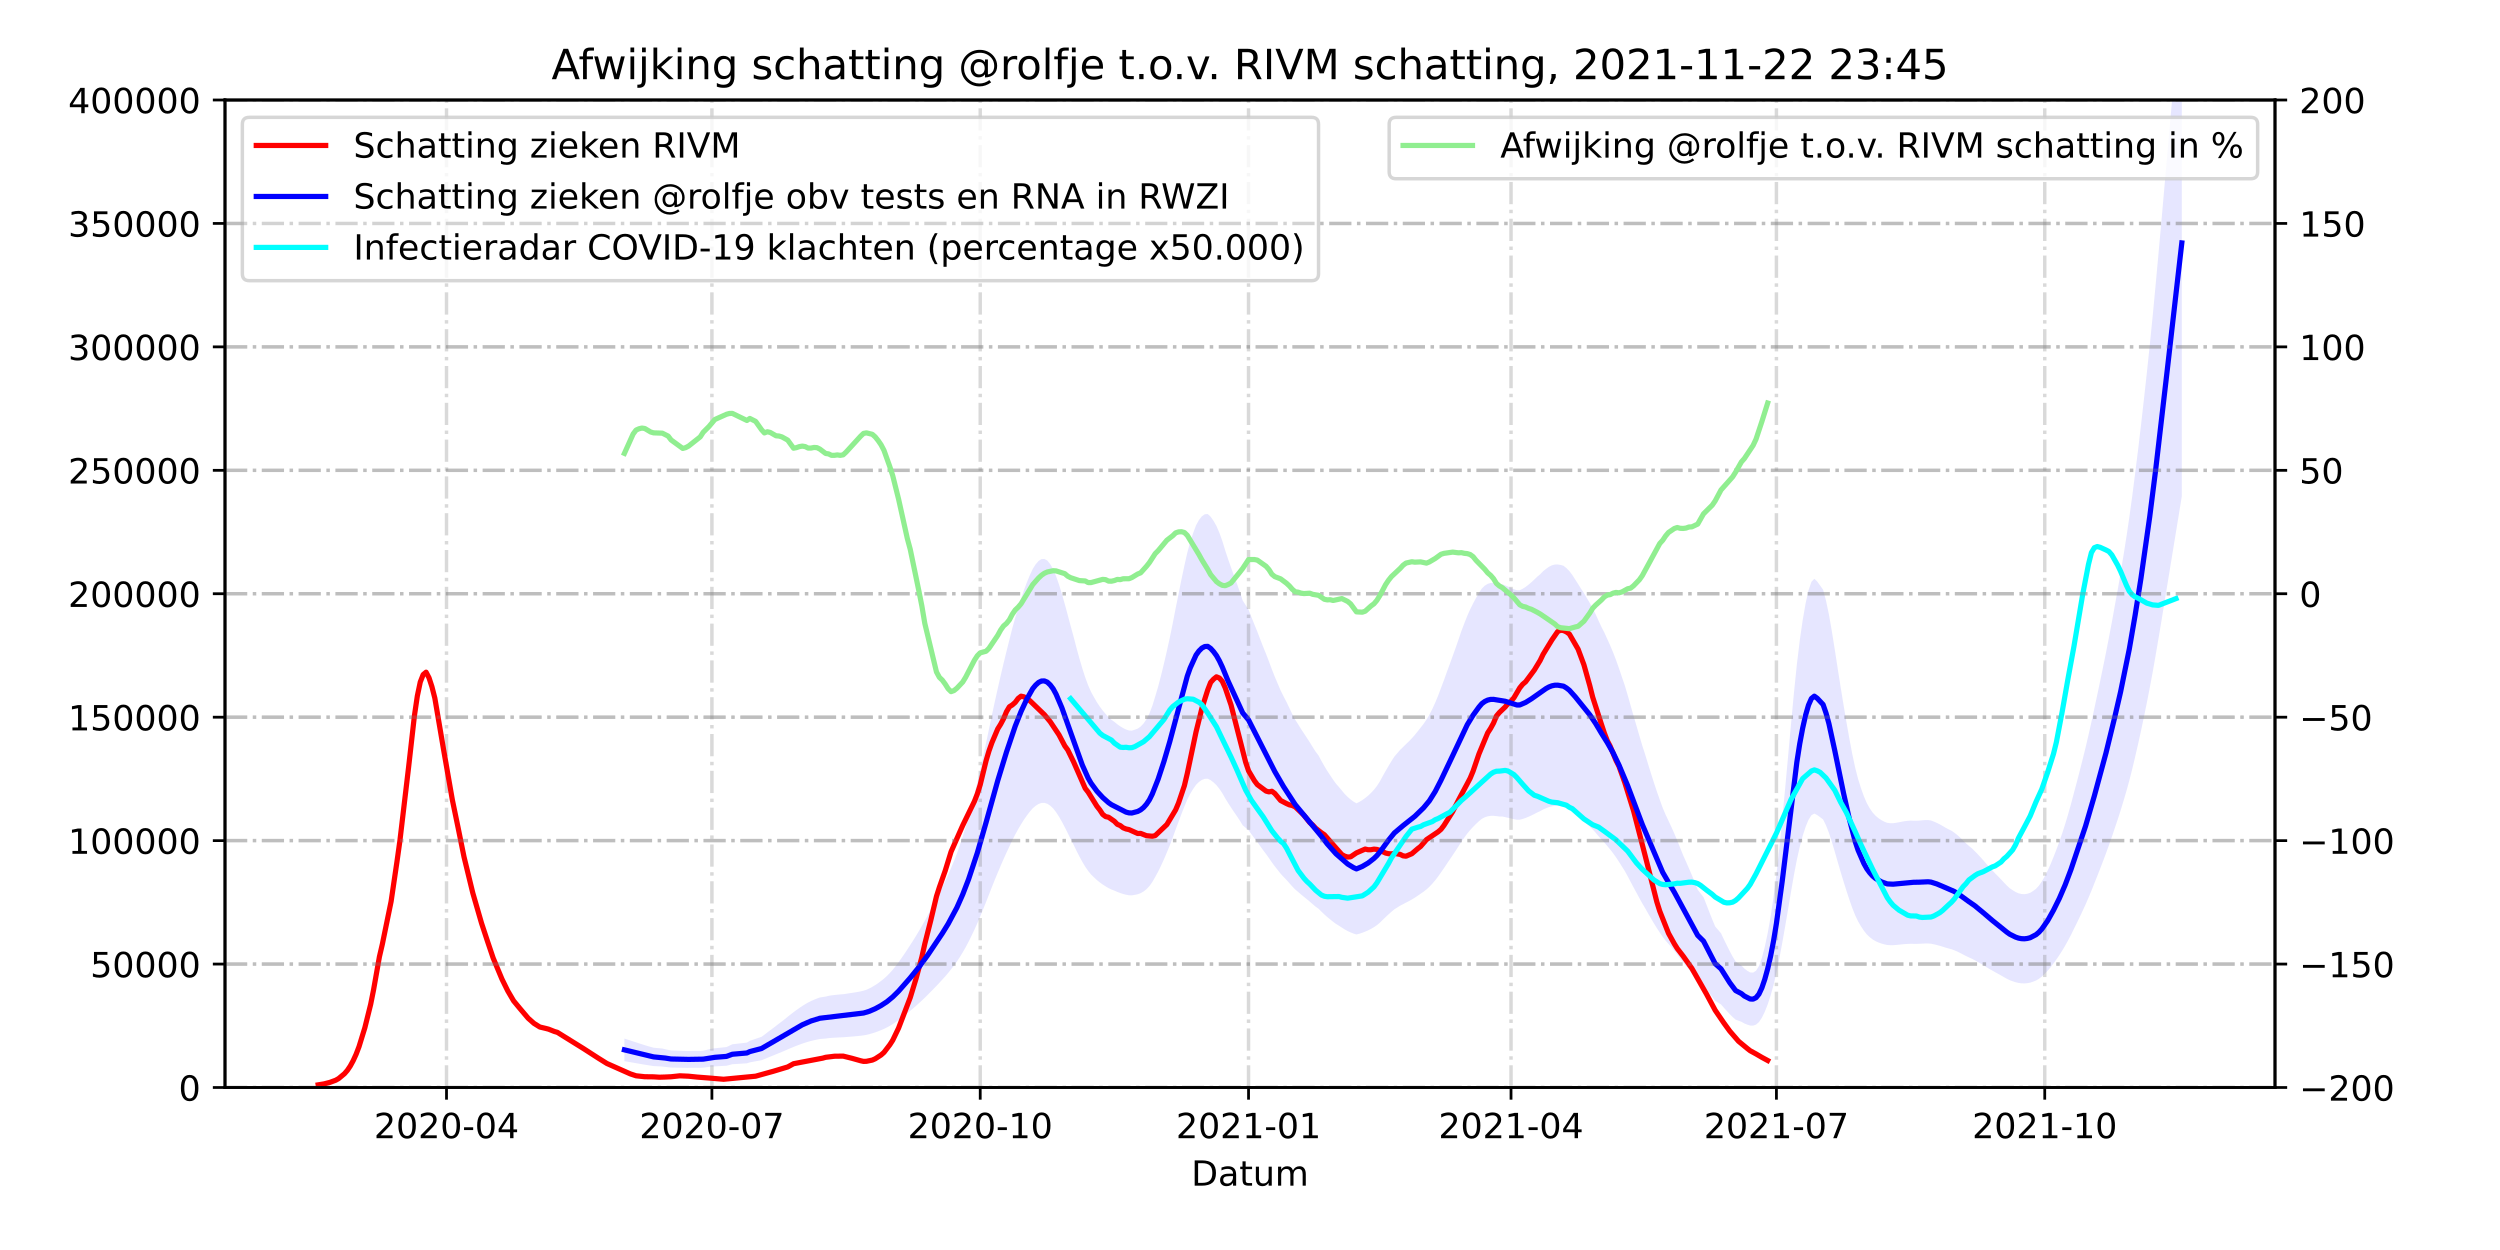 <?xml version="1.0" encoding="utf-8" standalone="no"?>
<!DOCTYPE svg PUBLIC "-//W3C//DTD SVG 1.1//EN"
  "http://www.w3.org/Graphics/SVG/1.1/DTD/svg11.dtd">
<!-- Created with matplotlib (https://matplotlib.org/) -->
<svg height="360pt" version="1.1" viewBox="0 0 720 360" width="720pt" xmlns="http://www.w3.org/2000/svg" xmlns:xlink="http://www.w3.org/1999/xlink">
 <defs>
  <style type="text/css">*{stroke-linecap:butt;stroke-linejoin:round;}</style>
 </defs>
 <g id="figure_1">
  <g id="patch_1">
   <path d="M 0 360 
L 720 360 
L 720 0 
L 0 0 
z
" style="fill:#ffffff;"/>
  </g>
  <g id="axes_1">
   <g id="patch_2">
    <path d="M 64.8 313.2 
L 655.2 313.2 
L 655.2 28.8 
L 64.8 28.8 
z
" style="fill:#ffffff;"/>
   </g>
   <g id="PolyCollection_1">
    <path clip-path="url(#p219d8f169f)" d="M 179.831 305.611 
L 179.831 305.611 
L 180.671 305.758 
L 181.511 305.905 
L 182.351 306.052 
L 183.191 306.199 
L 184.031 306.346 
L 184.871 306.493 
L 185.711 306.637 
L 186.551 306.771 
L 187.391 306.902 
L 188.23 307.031 
L 190.75 307.155 
L 191.59 307.265 
L 192.43 307.365 
L 193.27 307.454 
L 196.63 307.521 
L 197.47 307.539 
L 198.31 307.536 
L 201.67 307.53 
L 202.51 307.485 
L 203.35 307.387 
L 204.19 307.269 
L 205.869 307.117 
L 209.229 306.931 
L 210.069 306.719 
L 210.909 306.496 
L 215.109 306.239 
L 215.949 305.957 
L 217.629 305.651 
L 219.309 305.343 
L 220.149 305.017 
L 220.988 304.665 
L 221.828 304.323 
L 222.668 303.988 
L 223.508 303.639 
L 224.348 303.292 
L 225.188 302.949 
L 226.028 302.592 
L 226.868 302.225 
L 227.708 301.868 
L 228.548 301.517 
L 229.388 301.182 
L 230.228 300.863 
L 231.068 300.558 
L 231.908 300.277 
L 232.748 300.017 
L 233.588 299.787 
L 234.428 299.588 
L 235.268 299.407 
L 236.108 299.241 
L 237.787 299.104 
L 238.627 298.986 
L 239.467 298.91 
L 240.307 298.857 
L 241.147 298.809 
L 241.987 298.767 
L 242.827 298.731 
L 243.667 298.669 
L 244.507 298.595 
L 245.347 298.528 
L 246.187 298.458 
L 247.027 298.382 
L 247.867 298.291 
L 248.707 298.185 
L 249.547 298.038 
L 250.387 297.83 
L 251.227 297.59 
L 252.067 297.32 
L 252.907 297.018 
L 253.746 296.676 
L 254.586 296.32 
L 255.426 295.909 
L 256.266 295.444 
L 257.106 294.941 
L 257.946 294.38 
L 258.786 293.781 
L 259.626 293.14 
L 260.466 292.488 
L 261.306 291.803 
L 262.146 291.102 
L 262.986 290.405 
L 263.826 289.678 
L 264.666 288.918 
L 265.506 288.137 
L 266.346 287.344 
L 267.186 286.509 
L 268.026 285.649 
L 268.866 284.805 
L 269.706 283.935 
L 270.545 283.042 
L 271.385 282.126 
L 272.225 281.204 
L 273.065 280.219 
L 273.905 279.164 
L 274.745 278.085 
L 275.585 276.929 
L 276.425 275.646 
L 277.265 274.278 
L 278.105 272.815 
L 278.945 271.228 
L 279.785 269.525 
L 280.625 267.768 
L 281.465 265.905 
L 282.305 263.936 
L 283.145 261.876 
L 283.985 259.778 
L 284.825 257.634 
L 285.665 255.464 
L 286.504 253.371 
L 287.344 251.345 
L 288.184 249.354 
L 289.024 247.434 
L 289.864 245.579 
L 290.704 243.778 
L 291.544 241.989 
L 292.384 240.353 
L 293.224 238.821 
L 294.064 237.395 
L 294.904 236.066 
L 295.744 234.86 
L 296.584 233.761 
L 297.424 232.788 
L 298.264 232.075 
L 299.104 231.544 
L 299.944 231.253 
L 300.784 231.233 
L 301.624 231.479 
L 302.464 232.035 
L 303.303 232.814 
L 304.143 233.897 
L 304.983 235.188 
L 305.823 236.653 
L 306.663 238.242 
L 307.503 239.925 
L 308.343 241.618 
L 309.183 243.267 
L 310.023 245.008 
L 310.863 246.657 
L 311.703 248.194 
L 312.543 249.601 
L 313.383 250.823 
L 314.223 251.849 
L 315.063 252.669 
L 315.903 253.458 
L 316.743 254.132 
L 317.583 254.737 
L 318.423 255.281 
L 319.262 255.777 
L 320.102 256.183 
L 320.942 256.495 
L 321.782 256.868 
L 322.622 257.186 
L 323.462 257.461 
L 324.302 257.683 
L 325.142 257.836 
L 325.982 257.861 
L 326.822 257.715 
L 327.662 257.546 
L 328.502 257.229 
L 329.342 256.755 
L 330.182 256.087 
L 331.022 255.208 
L 331.862 254.029 
L 332.702 252.564 
L 333.542 251.035 
L 334.382 249.309 
L 335.222 247.457 
L 336.061 245.498 
L 336.901 243.455 
L 337.741 241.24 
L 338.581 238.907 
L 339.421 236.662 
L 340.261 234.412 
L 341.101 232.277 
L 341.941 230.267 
L 342.781 228.608 
L 343.621 227.231 
L 344.461 226.015 
L 345.301 225.197 
L 346.141 224.615 
L 346.981 224.301 
L 347.821 224.265 
L 348.661 224.679 
L 349.501 225.329 
L 350.341 226.128 
L 351.181 227.18 
L 352.02 228.425 
L 352.86 229.907 
L 353.7 231.279 
L 354.54 232.561 
L 355.38 233.832 
L 356.22 235.039 
L 357.06 236.315 
L 357.9 237.685 
L 359.58 239.099 
L 360.42 240.266 
L 361.26 241.392 
L 362.1 242.489 
L 362.94 243.685 
L 363.78 244.848 
L 364.62 245.957 
L 365.46 247.138 
L 366.3 248.357 
L 367.14 249.503 
L 367.98 250.566 
L 368.819 251.625 
L 369.659 252.54 
L 370.499 253.399 
L 371.339 254.353 
L 372.179 255.298 
L 373.019 256.166 
L 373.859 256.87 
L 374.699 257.607 
L 375.539 258.289 
L 376.379 258.977 
L 377.219 259.674 
L 378.059 260.408 
L 378.899 261.117 
L 379.739 261.717 
L 380.579 262.56 
L 381.419 263.362 
L 382.259 264.107 
L 383.099 264.792 
L 383.939 265.471 
L 384.778 266.095 
L 385.618 266.608 
L 386.458 267.149 
L 387.298 267.691 
L 388.138 268.146 
L 388.978 268.533 
L 389.818 268.868 
L 390.658 269.131 
L 391.498 268.908 
L 392.338 268.637 
L 393.178 268.303 
L 394.018 267.944 
L 394.858 267.515 
L 395.698 267.025 
L 396.538 266.454 
L 397.378 265.756 
L 398.218 264.923 
L 399.058 264.117 
L 399.898 263.336 
L 400.738 262.588 
L 401.577 261.884 
L 402.417 261.359 
L 403.257 260.831 
L 404.097 260.397 
L 404.937 259.947 
L 405.777 259.518 
L 406.617 259.045 
L 407.457 258.535 
L 408.297 257.974 
L 409.137 257.396 
L 409.977 256.821 
L 410.817 256.159 
L 411.657 255.406 
L 412.497 254.515 
L 413.337 253.528 
L 414.177 252.441 
L 415.017 251.236 
L 415.857 250.033 
L 416.697 248.768 
L 417.536 247.538 
L 418.376 246.29 
L 419.216 245.027 
L 420.056 243.73 
L 420.896 242.393 
L 421.736 241.207 
L 422.576 240.058 
L 423.416 239.044 
L 424.256 238.135 
L 425.096 237.291 
L 425.936 236.503 
L 426.776 235.815 
L 427.616 235.379 
L 428.456 235.097 
L 429.296 234.961 
L 430.136 234.952 
L 430.976 235.043 
L 431.816 235.153 
L 432.656 235.156 
L 433.496 235.333 
L 434.335 235.521 
L 435.175 235.716 
L 436.015 235.93 
L 436.855 236.083 
L 437.695 236.081 
L 438.535 235.858 
L 439.375 235.572 
L 440.215 235.223 
L 441.055 234.842 
L 441.895 234.423 
L 442.735 233.983 
L 443.575 233.61 
L 444.415 233.137 
L 445.255 232.775 
L 446.095 232.45 
L 446.935 232.223 
L 447.775 232.102 
L 448.615 232.09 
L 449.455 232.158 
L 450.294 232.291 
L 451.134 232.652 
L 451.974 233.112 
L 452.814 233.715 
L 453.654 234.417 
L 454.494 235.127 
L 455.334 235.848 
L 456.174 236.518 
L 457.014 237.309 
L 457.854 238.06 
L 458.694 238.88 
L 459.534 239.802 
L 460.374 240.804 
L 461.214 241.779 
L 462.054 242.654 
L 462.894 243.656 
L 463.734 244.651 
L 464.574 245.732 
L 465.414 246.904 
L 466.254 248.178 
L 467.093 249.521 
L 467.933 250.834 
L 468.773 252.36 
L 469.613 253.957 
L 470.453 255.538 
L 471.293 257.087 
L 472.133 258.643 
L 472.973 260.169 
L 473.813 261.574 
L 474.653 263.065 
L 475.493 264.51 
L 476.333 265.933 
L 477.173 267.29 
L 478.013 268.574 
L 478.853 269.823 
L 479.693 270.892 
L 480.533 271.849 
L 481.373 272.813 
L 482.213 273.835 
L 483.052 274.909 
L 483.892 276.037 
L 484.732 277.169 
L 485.572 278.179 
L 486.412 279.209 
L 487.252 280.257 
L 488.092 281.361 
L 488.932 282.52 
L 490.612 283.685 
L 491.452 284.83 
L 492.292 286.004 
L 493.132 287.139 
L 493.972 288.233 
L 495.652 289.28 
L 496.492 290.247 
L 497.332 291.166 
L 498.172 292.075 
L 499.012 292.911 
L 499.851 293.655 
L 501.531 294.272 
L 502.371 294.754 
L 503.211 295.099 
L 504.051 295.357 
L 504.891 295.381 
L 505.731 295.096 
L 506.571 294.374 
L 507.411 293.122 
L 508.251 291.401 
L 509.091 289.273 
L 509.931 286.732 
L 510.771 283.695 
L 511.611 280.126 
L 512.451 276.049 
L 513.291 271.529 
L 514.131 266.779 
L 514.971 261.841 
L 515.81 256.85 
L 516.65 252.028 
L 517.49 247.625 
L 518.33 243.876 
L 519.17 240.746 
L 520.01 238.146 
L 520.85 236.107 
L 521.69 234.778 
L 522.53 234.308 
L 523.37 234.74 
L 525.05 235.997 
L 525.89 237.706 
L 526.73 239.851 
L 527.57 242.436 
L 528.41 245.265 
L 529.25 248.196 
L 530.09 251.067 
L 530.93 253.84 
L 531.77 256.519 
L 532.609 259.07 
L 533.449 261.477 
L 534.289 263.591 
L 535.129 265.358 
L 535.969 266.791 
L 536.809 268.055 
L 537.649 269.108 
L 538.489 269.909 
L 539.329 270.567 
L 540.169 271.059 
L 541.009 271.435 
L 541.849 271.739 
L 542.689 271.981 
L 543.529 272.156 
L 544.369 272.211 
L 545.209 272.213 
L 546.049 272.152 
L 546.889 272.068 
L 547.729 271.979 
L 548.569 271.897 
L 549.408 271.846 
L 550.248 271.808 
L 551.088 271.829 
L 551.928 271.834 
L 552.768 271.806 
L 553.608 271.766 
L 554.448 271.728 
L 555.288 271.726 
L 556.128 271.791 
L 556.968 271.961 
L 557.808 272.165 
L 558.648 272.389 
L 559.488 272.646 
L 560.328 272.915 
L 561.168 273.156 
L 562.008 273.375 
L 562.848 273.683 
L 563.688 274.039 
L 564.528 274.451 
L 565.367 274.893 
L 566.207 275.333 
L 567.047 275.734 
L 567.887 276.106 
L 568.727 276.546 
L 569.567 277.009 
L 570.407 277.498 
L 571.247 278.001 
L 572.087 278.527 
L 572.927 279.05 
L 573.767 279.508 
L 574.607 279.997 
L 575.447 280.454 
L 576.287 280.924 
L 577.127 281.41 
L 577.967 281.879 
L 578.807 282.296 
L 579.647 282.601 
L 580.487 282.881 
L 581.327 283.082 
L 582.166 283.193 
L 583.006 283.222 
L 583.846 283.155 
L 584.686 283.006 
L 585.526 282.725 
L 586.366 282.393 
L 587.206 281.899 
L 588.046 281.248 
L 588.886 280.468 
L 589.726 279.565 
L 590.566 278.575 
L 591.406 277.462 
L 592.246 276.308 
L 593.086 275.082 
L 593.926 273.766 
L 594.766 272.354 
L 595.606 270.845 
L 596.446 269.244 
L 597.286 267.523 
L 598.125 265.837 
L 598.965 264.095 
L 599.805 262.311 
L 600.645 260.482 
L 601.485 258.549 
L 602.325 256.538 
L 603.165 254.43 
L 604.005 252.33 
L 604.845 250.173 
L 605.685 247.987 
L 606.525 245.757 
L 607.365 243.441 
L 608.205 241.061 
L 609.045 238.541 
L 609.885 236.062 
L 610.725 233.447 
L 611.565 230.682 
L 612.405 227.84 
L 613.245 224.781 
L 614.085 221.49 
L 614.924 217.953 
L 615.764 214.32 
L 616.604 210.503 
L 617.444 206.507 
L 618.284 202.416 
L 619.124 198.119 
L 619.964 193.619 
L 620.804 188.829 
L 621.644 183.911 
L 622.484 178.889 
L 623.324 173.73 
L 624.164 168.597 
L 625.004 163.463 
L 625.844 158.33 
L 626.684 153.197 
L 627.524 148.063 
L 628.364 142.93 
L 628.364 142.93 
L 628.364 -3.015 
L 627.524 6.518 
L 626.684 16.051 
L 625.844 25.584 
L 625.004 35.118 
L 624.164 44.651 
L 623.324 54.184 
L 622.484 63.765 
L 621.644 73.092 
L 620.804 82.226 
L 619.964 91.122 
L 619.124 99.478 
L 618.284 107.459 
L 617.444 115.056 
L 616.604 122.476 
L 615.764 129.566 
L 614.924 136.314 
L 614.085 142.881 
L 613.245 148.994 
L 612.405 154.674 
L 611.565 159.953 
L 610.725 165.088 
L 609.885 169.944 
L 609.045 174.547 
L 608.205 179.227 
L 607.365 183.648 
L 606.525 187.949 
L 605.685 192.089 
L 604.845 196.15 
L 604.005 200.155 
L 603.165 204.056 
L 602.325 207.971 
L 601.485 211.706 
L 600.645 215.296 
L 599.805 218.692 
L 598.965 222.004 
L 598.125 225.241 
L 597.286 228.371 
L 596.446 231.567 
L 595.606 234.54 
L 594.766 237.343 
L 593.926 239.965 
L 593.086 242.41 
L 592.246 244.686 
L 591.406 246.829 
L 590.566 248.897 
L 589.726 250.736 
L 588.886 252.412 
L 588.046 253.861 
L 587.206 255.07 
L 586.366 255.988 
L 585.526 256.604 
L 584.686 257.125 
L 583.846 257.401 
L 583.006 257.527 
L 582.166 257.473 
L 581.327 257.266 
L 580.487 256.894 
L 579.647 256.373 
L 578.807 255.807 
L 577.967 255.033 
L 577.127 254.162 
L 576.287 253.259 
L 575.447 252.386 
L 574.607 251.538 
L 573.767 250.63 
L 572.927 249.778 
L 572.087 248.807 
L 571.247 247.83 
L 570.407 246.897 
L 569.567 245.988 
L 568.727 245.128 
L 567.887 244.311 
L 567.047 243.621 
L 566.207 242.875 
L 565.367 242.058 
L 564.528 241.237 
L 563.688 240.472 
L 562.848 239.812 
L 562.008 239.24 
L 561.168 238.832 
L 560.328 238.384 
L 559.488 237.885 
L 558.648 237.408 
L 557.808 236.993 
L 556.968 236.614 
L 556.128 236.298 
L 555.288 236.176 
L 554.448 236.18 
L 553.608 236.251 
L 552.768 236.325 
L 551.928 236.377 
L 551.088 236.368 
L 550.248 236.33 
L 549.408 236.4 
L 548.569 236.494 
L 547.729 236.646 
L 546.889 236.811 
L 546.049 236.969 
L 545.209 237.08 
L 544.369 237.078 
L 543.529 236.976 
L 542.689 236.649 
L 541.849 236.201 
L 541.009 235.636 
L 540.169 234.938 
L 539.329 234.025 
L 538.489 232.803 
L 537.649 231.315 
L 536.809 229.36 
L 535.969 227.011 
L 535.129 224.351 
L 534.289 221.069 
L 533.449 217.142 
L 532.609 212.672 
L 531.77 207.935 
L 530.93 202.959 
L 530.09 197.811 
L 529.25 192.479 
L 528.41 187.036 
L 527.57 181.781 
L 526.73 176.98 
L 525.89 172.997 
L 525.05 169.823 
L 523.37 167.489 
L 522.53 166.685 
L 521.69 167.559 
L 520.85 170.027 
L 520.01 173.814 
L 519.17 178.642 
L 518.33 184.455 
L 517.49 191.418 
L 516.65 199.594 
L 515.81 208.551 
L 514.971 217.819 
L 514.131 226.989 
L 513.291 235.811 
L 512.451 244.205 
L 511.611 251.776 
L 510.771 258.405 
L 509.931 264.045 
L 509.091 268.763 
L 508.251 272.716 
L 507.411 275.912 
L 506.571 278.237 
L 505.731 279.578 
L 504.891 280.108 
L 504.051 280.064 
L 503.211 279.584 
L 502.371 278.943 
L 501.531 278.049 
L 499.851 276.902 
L 499.012 275.52 
L 498.172 273.967 
L 497.332 272.28 
L 496.492 270.574 
L 495.652 268.777 
L 493.972 266.833 
L 493.132 264.801 
L 492.292 262.692 
L 491.452 260.512 
L 490.612 258.387 
L 488.932 256.223 
L 488.092 254.07 
L 487.252 252.02 
L 486.412 250.074 
L 485.572 248.162 
L 484.732 246.285 
L 483.892 244.184 
L 483.052 242.088 
L 482.213 240.094 
L 481.373 238.195 
L 480.533 236.406 
L 479.693 234.628 
L 478.853 232.643 
L 478.013 230.323 
L 477.173 227.939 
L 476.333 225.418 
L 475.493 222.776 
L 474.653 220.091 
L 473.813 217.323 
L 472.973 214.713 
L 472.133 211.88 
L 471.293 208.99 
L 470.453 206.114 
L 469.613 203.177 
L 468.773 200.212 
L 467.933 197.378 
L 467.093 194.939 
L 466.254 192.445 
L 465.414 190.08 
L 464.574 187.903 
L 463.734 185.895 
L 462.894 184.047 
L 462.054 182.186 
L 461.214 180.561 
L 460.374 178.75 
L 459.534 176.889 
L 458.694 175.177 
L 457.854 173.654 
L 457.014 172.26 
L 456.174 170.79 
L 455.334 169.546 
L 454.494 168.207 
L 453.654 166.889 
L 452.814 165.585 
L 451.974 164.465 
L 451.134 163.61 
L 450.294 162.94 
L 449.455 162.694 
L 448.615 162.566 
L 447.775 162.589 
L 446.935 162.814 
L 446.095 163.236 
L 445.255 163.838 
L 444.415 164.511 
L 443.575 165.39 
L 442.735 166.083 
L 441.895 166.899 
L 441.055 167.678 
L 440.215 168.386 
L 439.375 169.034 
L 438.535 169.566 
L 437.695 169.978 
L 436.855 169.982 
L 436.015 169.698 
L 435.175 169.302 
L 434.335 168.938 
L 433.496 168.59 
L 432.656 168.261 
L 431.816 168.255 
L 430.976 168.052 
L 430.136 167.882 
L 429.296 167.899 
L 428.456 168.151 
L 427.616 168.676 
L 426.776 169.484 
L 425.936 170.763 
L 425.096 172.225 
L 424.256 173.793 
L 423.416 175.482 
L 422.576 177.366 
L 421.736 179.498 
L 420.896 181.702 
L 420.056 184.184 
L 419.216 186.593 
L 418.376 188.938 
L 417.536 191.256 
L 416.697 193.54 
L 415.857 195.891 
L 415.017 198.124 
L 414.177 200.362 
L 413.337 202.38 
L 412.497 204.213 
L 411.657 205.869 
L 410.817 207.266 
L 409.977 208.497 
L 409.137 209.565 
L 408.297 210.637 
L 407.457 211.68 
L 406.617 212.627 
L 405.777 213.504 
L 404.937 214.301 
L 404.097 215.138 
L 403.257 215.943 
L 402.417 216.924 
L 401.577 217.899 
L 400.738 219.206 
L 399.898 220.596 
L 399.058 222.046 
L 398.218 223.543 
L 397.378 225.089 
L 396.538 226.386 
L 395.698 227.447 
L 394.858 228.357 
L 394.018 229.153 
L 393.178 229.82 
L 392.338 230.441 
L 391.498 230.944 
L 390.658 231.358 
L 389.818 230.869 
L 388.978 230.247 
L 388.138 229.529 
L 387.298 228.683 
L 386.458 227.677 
L 385.618 226.672 
L 384.778 225.719 
L 383.939 224.561 
L 383.099 223.299 
L 382.259 222.028 
L 381.419 220.643 
L 380.579 219.154 
L 379.739 217.588 
L 378.899 216.474 
L 378.059 215.158 
L 377.219 213.794 
L 376.379 212.5 
L 375.539 211.223 
L 374.699 209.955 
L 373.859 208.587 
L 373.019 207.279 
L 372.179 205.667 
L 371.339 203.912 
L 370.499 202.142 
L 369.659 200.545 
L 368.819 198.846 
L 367.98 196.879 
L 367.14 194.906 
L 366.3 192.777 
L 365.46 190.514 
L 364.62 188.32 
L 363.78 186.26 
L 362.94 184.101 
L 362.1 181.88 
L 361.26 179.843 
L 360.42 177.751 
L 359.58 175.585 
L 357.9 172.958 
L 357.06 170.414 
L 356.22 168.044 
L 355.38 165.802 
L 354.54 163.442 
L 353.7 161.061 
L 352.86 158.512 
L 352.02 155.76 
L 351.181 153.448 
L 350.341 151.494 
L 349.501 150.012 
L 348.661 148.804 
L 347.821 148.035 
L 346.981 148.103 
L 346.141 148.686 
L 345.301 149.766 
L 344.461 151.286 
L 343.621 153.544 
L 342.781 156.101 
L 341.941 159.182 
L 341.101 162.914 
L 340.261 166.88 
L 339.421 171.058 
L 338.581 175.227 
L 337.741 179.56 
L 336.901 183.674 
L 336.061 187.468 
L 335.222 191.107 
L 334.382 194.546 
L 333.542 197.75 
L 332.702 200.59 
L 331.862 203.311 
L 331.022 205.501 
L 330.182 207.133 
L 329.342 208.373 
L 328.502 209.255 
L 327.662 209.842 
L 326.822 210.156 
L 325.982 210.427 
L 325.142 210.382 
L 324.302 210.097 
L 323.462 209.684 
L 322.622 209.174 
L 321.782 208.583 
L 320.942 207.891 
L 320.102 207.312 
L 319.262 206.556 
L 318.423 205.637 
L 317.583 204.625 
L 316.743 203.502 
L 315.903 202.251 
L 315.063 200.785 
L 314.223 199.263 
L 313.383 197.358 
L 312.543 195.087 
L 311.703 192.475 
L 310.863 189.619 
L 310.023 186.558 
L 309.183 183.324 
L 308.343 180.263 
L 307.503 177.117 
L 306.663 173.993 
L 305.823 171.042 
L 304.983 168.321 
L 304.143 165.923 
L 303.303 163.913 
L 302.464 162.465 
L 301.624 161.433 
L 300.784 160.975 
L 299.944 161.013 
L 299.104 161.553 
L 298.264 162.54 
L 297.424 163.864 
L 296.584 165.671 
L 295.744 167.712 
L 294.904 169.952 
L 294.064 172.419 
L 293.224 175.067 
L 292.384 177.912 
L 291.544 180.951 
L 290.704 184.273 
L 289.864 187.618 
L 289.024 191.062 
L 288.184 194.628 
L 287.344 198.327 
L 286.504 202.09 
L 285.665 205.975 
L 284.825 210.006 
L 283.985 213.988 
L 283.145 217.883 
L 282.305 221.711 
L 281.465 225.367 
L 280.625 228.827 
L 279.785 232.089 
L 278.945 235.253 
L 278.105 238.198 
L 277.265 240.916 
L 276.425 243.458 
L 275.585 245.84 
L 274.745 247.986 
L 273.905 249.99 
L 273.065 251.949 
L 272.225 253.779 
L 271.385 255.491 
L 270.545 257.192 
L 269.706 258.851 
L 268.866 260.467 
L 268.026 262.033 
L 267.186 263.632 
L 266.346 265.182 
L 265.506 266.655 
L 264.666 268.105 
L 263.826 269.517 
L 262.986 270.867 
L 262.146 272.161 
L 261.306 273.462 
L 260.466 274.735 
L 259.626 275.945 
L 258.786 277.137 
L 257.946 278.248 
L 257.106 279.29 
L 256.266 280.224 
L 255.426 281.089 
L 254.586 281.852 
L 253.746 282.513 
L 252.907 283.148 
L 252.067 283.708 
L 251.227 284.211 
L 250.387 284.656 
L 249.547 285.041 
L 248.707 285.315 
L 247.867 285.513 
L 247.027 285.68 
L 246.187 285.822 
L 245.347 285.952 
L 244.507 286.077 
L 243.667 286.214 
L 242.827 286.329 
L 241.987 286.395 
L 241.147 286.475 
L 240.307 286.562 
L 239.467 286.662 
L 238.627 286.803 
L 237.787 287.021 
L 236.108 287.276 
L 235.268 287.585 
L 234.428 287.921 
L 233.588 288.291 
L 232.748 288.717 
L 231.908 289.2 
L 231.068 289.722 
L 230.228 290.288 
L 229.388 290.881 
L 228.548 291.504 
L 227.708 292.154 
L 226.868 292.818 
L 226.028 293.5 
L 225.188 294.162 
L 224.348 294.8 
L 223.508 295.444 
L 222.668 296.091 
L 221.828 296.714 
L 220.988 297.348 
L 220.149 298.004 
L 219.309 298.609 
L 217.629 299.18 
L 215.949 299.749 
L 215.109 300.273 
L 210.909 300.75 
L 210.069 301.163 
L 209.229 301.557 
L 205.869 301.903 
L 204.19 302.185 
L 203.35 302.405 
L 202.51 302.586 
L 201.67 302.67 
L 198.31 302.681 
L 197.47 302.686 
L 196.63 302.654 
L 193.27 302.528 
L 192.43 302.364 
L 191.59 302.177 
L 190.75 301.974 
L 188.23 301.742 
L 187.391 301.504 
L 186.551 301.261 
L 185.711 301.012 
L 184.871 300.744 
L 184.031 300.471 
L 183.191 300.198 
L 182.351 299.925 
L 181.511 299.652 
L 180.671 299.379 
L 179.831 299.105 
z
" style="fill:#0000ff;fill-opacity:0.1;"/>
   </g>
   <g id="matplotlib.axis_1">
    <g id="xtick_1">
     <g id="line2d_1">
      <path clip-path="url(#p219d8f169f)" d="M 128.594 313.2 
L 128.594 28.8 
" style="fill:none;stroke:#808080;stroke-dasharray:6.4,1.6,1,1.6;stroke-dashoffset:0;stroke-opacity:0.3;"/>
     </g>
     <g id="line2d_2">
      <defs>
       <path d="M 0 0 
L 0 3.5 
" id="ma95ce58886" style="stroke:#000000;stroke-width:0.8;"/>
      </defs>
      <g>
       <use style="stroke:#000000;stroke-width:0.8;" x="128.594" xlink:href="#ma95ce58886" y="313.2"/>
      </g>
     </g>
     <g id="text_1">
      <!-- 2020-04 -->
      <g transform="translate(107.703 327.798)scale(0.1 -0.1)">
       <defs>
        <path d="M 19.188 8.297 
L 53.609 8.297 
L 53.609 0 
L 7.328 0 
L 7.328 8.297 
Q 12.938 14.109 22.625 23.891 
Q 32.328 33.688 34.812 36.531 
Q 39.547 41.844 41.422 45.531 
Q 43.312 49.219 43.312 52.781 
Q 43.312 58.594 39.234 62.25 
Q 35.156 65.922 28.609 65.922 
Q 23.969 65.922 18.812 64.312 
Q 13.672 62.703 7.812 59.422 
L 7.812 69.391 
Q 13.766 71.781 18.938 73 
Q 24.125 74.219 28.422 74.219 
Q 39.75 74.219 46.484 68.547 
Q 53.219 62.891 53.219 53.422 
Q 53.219 48.922 51.531 44.891 
Q 49.859 40.875 45.406 35.406 
Q 44.188 33.984 37.641 27.219 
Q 31.109 20.453 19.188 8.297 
z
" id="DejaVuSans-50"/>
        <path d="M 31.781 66.406 
Q 24.172 66.406 20.328 58.906 
Q 16.5 51.422 16.5 36.375 
Q 16.5 21.391 20.328 13.891 
Q 24.172 6.391 31.781 6.391 
Q 39.453 6.391 43.281 13.891 
Q 47.125 21.391 47.125 36.375 
Q 47.125 51.422 43.281 58.906 
Q 39.453 66.406 31.781 66.406 
z
M 31.781 74.219 
Q 44.047 74.219 50.516 64.516 
Q 56.984 54.828 56.984 36.375 
Q 56.984 17.969 50.516 8.266 
Q 44.047 -1.422 31.781 -1.422 
Q 19.531 -1.422 13.062 8.266 
Q 6.594 17.969 6.594 36.375 
Q 6.594 54.828 13.062 64.516 
Q 19.531 74.219 31.781 74.219 
z
" id="DejaVuSans-48"/>
        <path d="M 4.891 31.391 
L 31.203 31.391 
L 31.203 23.391 
L 4.891 23.391 
z
" id="DejaVuSans-45"/>
        <path d="M 37.797 64.312 
L 12.891 25.391 
L 37.797 25.391 
z
M 35.203 72.906 
L 47.609 72.906 
L 47.609 25.391 
L 58.016 25.391 
L 58.016 17.188 
L 47.609 17.188 
L 47.609 0 
L 37.797 0 
L 37.797 17.188 
L 4.891 17.188 
L 4.891 26.703 
z
" id="DejaVuSans-52"/>
       </defs>
       <use xlink:href="#DejaVuSans-50"/>
       <use x="63.623" xlink:href="#DejaVuSans-48"/>
       <use x="127.246" xlink:href="#DejaVuSans-50"/>
       <use x="190.869" xlink:href="#DejaVuSans-48"/>
       <use x="254.492" xlink:href="#DejaVuSans-45"/>
       <use x="290.576" xlink:href="#DejaVuSans-48"/>
       <use x="354.199" xlink:href="#DejaVuSans-52"/>
      </g>
     </g>
    </g>
    <g id="xtick_2">
     <g id="line2d_3">
      <path clip-path="url(#p219d8f169f)" d="M 205.029 313.2 
L 205.029 28.8 
" style="fill:none;stroke:#808080;stroke-dasharray:6.4,1.6,1,1.6;stroke-dashoffset:0;stroke-opacity:0.3;"/>
     </g>
     <g id="line2d_4">
      <g>
       <use style="stroke:#000000;stroke-width:0.8;" x="205.029" xlink:href="#ma95ce58886" y="313.2"/>
      </g>
     </g>
     <g id="text_2">
      <!-- 2020-07 -->
      <g transform="translate(184.138 327.798)scale(0.1 -0.1)">
       <defs>
        <path d="M 8.203 72.906 
L 55.078 72.906 
L 55.078 68.703 
L 28.609 0 
L 18.312 0 
L 43.219 64.594 
L 8.203 64.594 
z
" id="DejaVuSans-55"/>
       </defs>
       <use xlink:href="#DejaVuSans-50"/>
       <use x="63.623" xlink:href="#DejaVuSans-48"/>
       <use x="127.246" xlink:href="#DejaVuSans-50"/>
       <use x="190.869" xlink:href="#DejaVuSans-48"/>
       <use x="254.492" xlink:href="#DejaVuSans-45"/>
       <use x="290.576" xlink:href="#DejaVuSans-48"/>
       <use x="354.199" xlink:href="#DejaVuSans-55"/>
      </g>
     </g>
    </g>
    <g id="xtick_3">
     <g id="line2d_5">
      <path clip-path="url(#p219d8f169f)" d="M 282.305 313.2 
L 282.305 28.8 
" style="fill:none;stroke:#808080;stroke-dasharray:6.4,1.6,1,1.6;stroke-dashoffset:0;stroke-opacity:0.3;"/>
     </g>
     <g id="line2d_6">
      <g>
       <use style="stroke:#000000;stroke-width:0.8;" x="282.305" xlink:href="#ma95ce58886" y="313.2"/>
      </g>
     </g>
     <g id="text_3">
      <!-- 2020-10 -->
      <g transform="translate(261.413 327.798)scale(0.1 -0.1)">
       <defs>
        <path d="M 12.406 8.297 
L 28.516 8.297 
L 28.516 63.922 
L 10.984 60.406 
L 10.984 69.391 
L 28.422 72.906 
L 38.281 72.906 
L 38.281 8.297 
L 54.391 8.297 
L 54.391 0 
L 12.406 0 
z
" id="DejaVuSans-49"/>
       </defs>
       <use xlink:href="#DejaVuSans-50"/>
       <use x="63.623" xlink:href="#DejaVuSans-48"/>
       <use x="127.246" xlink:href="#DejaVuSans-50"/>
       <use x="190.869" xlink:href="#DejaVuSans-48"/>
       <use x="254.492" xlink:href="#DejaVuSans-45"/>
       <use x="290.576" xlink:href="#DejaVuSans-49"/>
       <use x="354.199" xlink:href="#DejaVuSans-48"/>
      </g>
     </g>
    </g>
    <g id="xtick_4">
     <g id="line2d_7">
      <path clip-path="url(#p219d8f169f)" d="M 359.58 313.2 
L 359.58 28.8 
" style="fill:none;stroke:#808080;stroke-dasharray:6.4,1.6,1,1.6;stroke-dashoffset:0;stroke-opacity:0.3;"/>
     </g>
     <g id="line2d_8">
      <g>
       <use style="stroke:#000000;stroke-width:0.8;" x="359.58" xlink:href="#ma95ce58886" y="313.2"/>
      </g>
     </g>
     <g id="text_4">
      <!-- 2021-01 -->
      <g transform="translate(338.689 327.798)scale(0.1 -0.1)">
       <use xlink:href="#DejaVuSans-50"/>
       <use x="63.623" xlink:href="#DejaVuSans-48"/>
       <use x="127.246" xlink:href="#DejaVuSans-50"/>
       <use x="190.869" xlink:href="#DejaVuSans-49"/>
       <use x="254.492" xlink:href="#DejaVuSans-45"/>
       <use x="290.576" xlink:href="#DejaVuSans-48"/>
       <use x="354.199" xlink:href="#DejaVuSans-49"/>
      </g>
     </g>
    </g>
    <g id="xtick_5">
     <g id="line2d_9">
      <path clip-path="url(#p219d8f169f)" d="M 435.175 313.2 
L 435.175 28.8 
" style="fill:none;stroke:#808080;stroke-dasharray:6.4,1.6,1,1.6;stroke-dashoffset:0;stroke-opacity:0.3;"/>
     </g>
     <g id="line2d_10">
      <g>
       <use style="stroke:#000000;stroke-width:0.8;" x="435.175" xlink:href="#ma95ce58886" y="313.2"/>
      </g>
     </g>
     <g id="text_5">
      <!-- 2021-04 -->
      <g transform="translate(414.284 327.798)scale(0.1 -0.1)">
       <use xlink:href="#DejaVuSans-50"/>
       <use x="63.623" xlink:href="#DejaVuSans-48"/>
       <use x="127.246" xlink:href="#DejaVuSans-50"/>
       <use x="190.869" xlink:href="#DejaVuSans-49"/>
       <use x="254.492" xlink:href="#DejaVuSans-45"/>
       <use x="290.576" xlink:href="#DejaVuSans-48"/>
       <use x="354.199" xlink:href="#DejaVuSans-52"/>
      </g>
     </g>
    </g>
    <g id="xtick_6">
     <g id="line2d_11">
      <path clip-path="url(#p219d8f169f)" d="M 511.611 313.2 
L 511.611 28.8 
" style="fill:none;stroke:#808080;stroke-dasharray:6.4,1.6,1,1.6;stroke-dashoffset:0;stroke-opacity:0.3;"/>
     </g>
     <g id="line2d_12">
      <g>
       <use style="stroke:#000000;stroke-width:0.8;" x="511.611" xlink:href="#ma95ce58886" y="313.2"/>
      </g>
     </g>
     <g id="text_6">
      <!-- 2021-07 -->
      <g transform="translate(490.719 327.798)scale(0.1 -0.1)">
       <use xlink:href="#DejaVuSans-50"/>
       <use x="63.623" xlink:href="#DejaVuSans-48"/>
       <use x="127.246" xlink:href="#DejaVuSans-50"/>
       <use x="190.869" xlink:href="#DejaVuSans-49"/>
       <use x="254.492" xlink:href="#DejaVuSans-45"/>
       <use x="290.576" xlink:href="#DejaVuSans-48"/>
       <use x="354.199" xlink:href="#DejaVuSans-55"/>
      </g>
     </g>
    </g>
    <g id="xtick_7">
     <g id="line2d_13">
      <path clip-path="url(#p219d8f169f)" d="M 588.886 313.2 
L 588.886 28.8 
" style="fill:none;stroke:#808080;stroke-dasharray:6.4,1.6,1,1.6;stroke-dashoffset:0;stroke-opacity:0.3;"/>
     </g>
     <g id="line2d_14">
      <g>
       <use style="stroke:#000000;stroke-width:0.8;" x="588.886" xlink:href="#ma95ce58886" y="313.2"/>
      </g>
     </g>
     <g id="text_7">
      <!-- 2021-10 -->
      <g transform="translate(567.995 327.798)scale(0.1 -0.1)">
       <use xlink:href="#DejaVuSans-50"/>
       <use x="63.623" xlink:href="#DejaVuSans-48"/>
       <use x="127.246" xlink:href="#DejaVuSans-50"/>
       <use x="190.869" xlink:href="#DejaVuSans-49"/>
       <use x="254.492" xlink:href="#DejaVuSans-45"/>
       <use x="290.576" xlink:href="#DejaVuSans-49"/>
       <use x="354.199" xlink:href="#DejaVuSans-48"/>
      </g>
     </g>
    </g>
    <g id="text_8">
     <!-- Datum -->
     <g transform="translate(343.087 341.477)scale(0.1 -0.1)">
      <defs>
       <path d="M 19.672 64.797 
L 19.672 8.109 
L 31.594 8.109 
Q 46.688 8.109 53.688 14.938 
Q 60.688 21.781 60.688 36.531 
Q 60.688 51.172 53.688 57.984 
Q 46.688 64.797 31.594 64.797 
z
M 9.812 72.906 
L 30.078 72.906 
Q 51.266 72.906 61.172 64.094 
Q 71.094 55.281 71.094 36.531 
Q 71.094 17.672 61.125 8.828 
Q 51.172 0 30.078 0 
L 9.812 0 
z
" id="DejaVuSans-68"/>
       <path d="M 34.281 27.484 
Q 23.391 27.484 19.188 25 
Q 14.984 22.516 14.984 16.5 
Q 14.984 11.719 18.141 8.906 
Q 21.297 6.109 26.703 6.109 
Q 34.188 6.109 38.703 11.406 
Q 43.219 16.703 43.219 25.484 
L 43.219 27.484 
z
M 52.203 31.203 
L 52.203 0 
L 43.219 0 
L 43.219 8.297 
Q 40.141 3.328 35.547 0.953 
Q 30.953 -1.422 24.312 -1.422 
Q 15.922 -1.422 10.953 3.297 
Q 6 8.016 6 15.922 
Q 6 25.141 12.172 29.828 
Q 18.359 34.516 30.609 34.516 
L 43.219 34.516 
L 43.219 35.406 
Q 43.219 41.609 39.141 45 
Q 35.062 48.391 27.688 48.391 
Q 23 48.391 18.547 47.266 
Q 14.109 46.141 10.016 43.891 
L 10.016 52.203 
Q 14.938 54.109 19.578 55.047 
Q 24.219 56 28.609 56 
Q 40.484 56 46.344 49.844 
Q 52.203 43.703 52.203 31.203 
z
" id="DejaVuSans-97"/>
       <path d="M 18.312 70.219 
L 18.312 54.688 
L 36.812 54.688 
L 36.812 47.703 
L 18.312 47.703 
L 18.312 18.016 
Q 18.312 11.328 20.141 9.422 
Q 21.969 7.516 27.594 7.516 
L 36.812 7.516 
L 36.812 0 
L 27.594 0 
Q 17.188 0 13.234 3.875 
Q 9.281 7.766 9.281 18.016 
L 9.281 47.703 
L 2.688 47.703 
L 2.688 54.688 
L 9.281 54.688 
L 9.281 70.219 
z
" id="DejaVuSans-116"/>
       <path d="M 8.5 21.578 
L 8.5 54.688 
L 17.484 54.688 
L 17.484 21.922 
Q 17.484 14.156 20.5 10.266 
Q 23.531 6.391 29.594 6.391 
Q 36.859 6.391 41.078 11.031 
Q 45.312 15.672 45.312 23.688 
L 45.312 54.688 
L 54.297 54.688 
L 54.297 0 
L 45.312 0 
L 45.312 8.406 
Q 42.047 3.422 37.719 1 
Q 33.406 -1.422 27.688 -1.422 
Q 18.266 -1.422 13.375 4.438 
Q 8.5 10.297 8.5 21.578 
z
M 31.109 56 
z
" id="DejaVuSans-117"/>
       <path d="M 52 44.188 
Q 55.375 50.25 60.062 53.125 
Q 64.75 56 71.094 56 
Q 79.641 56 84.281 50.016 
Q 88.922 44.047 88.922 33.016 
L 88.922 0 
L 79.891 0 
L 79.891 32.719 
Q 79.891 40.578 77.094 44.375 
Q 74.312 48.188 68.609 48.188 
Q 61.625 48.188 57.562 43.547 
Q 53.516 38.922 53.516 30.906 
L 53.516 0 
L 44.484 0 
L 44.484 32.719 
Q 44.484 40.625 41.703 44.406 
Q 38.922 48.188 33.109 48.188 
Q 26.219 48.188 22.156 43.531 
Q 18.109 38.875 18.109 30.906 
L 18.109 0 
L 9.078 0 
L 9.078 54.688 
L 18.109 54.688 
L 18.109 46.188 
Q 21.188 51.219 25.484 53.609 
Q 29.781 56 35.688 56 
Q 41.656 56 45.828 52.969 
Q 50 49.953 52 44.188 
z
" id="DejaVuSans-109"/>
      </defs>
      <use xlink:href="#DejaVuSans-68"/>
      <use x="77.002" xlink:href="#DejaVuSans-97"/>
      <use x="138.281" xlink:href="#DejaVuSans-116"/>
      <use x="177.49" xlink:href="#DejaVuSans-117"/>
      <use x="240.869" xlink:href="#DejaVuSans-109"/>
     </g>
    </g>
   </g>
   <g id="matplotlib.axis_2">
    <g id="ytick_1">
     <g id="line2d_15">
      <path clip-path="url(#p219d8f169f)" d="M 64.8 313.2 
L 655.2 313.2 
" style="fill:none;stroke:#808080;stroke-dasharray:6.4,1.6,1,1.6;stroke-dashoffset:0;stroke-opacity:0.3;"/>
     </g>
     <g id="line2d_16">
      <defs>
       <path d="M 0 0 
L -3.5 0 
" id="mc32a842cd2" style="stroke:#000000;stroke-width:0.8;"/>
      </defs>
      <g>
       <use style="stroke:#000000;stroke-width:0.8;" x="64.8" xlink:href="#mc32a842cd2" y="313.2"/>
      </g>
     </g>
     <g id="text_9">
      <!-- 0 -->
      <g transform="translate(51.438 316.999)scale(0.1 -0.1)">
       <use xlink:href="#DejaVuSans-48"/>
      </g>
     </g>
    </g>
    <g id="ytick_2">
     <g id="line2d_17">
      <path clip-path="url(#p219d8f169f)" d="M 64.8 277.65 
L 655.2 277.65 
" style="fill:none;stroke:#808080;stroke-dasharray:6.4,1.6,1,1.6;stroke-dashoffset:0;stroke-opacity:0.3;"/>
     </g>
     <g id="line2d_18">
      <g>
       <use style="stroke:#000000;stroke-width:0.8;" x="64.8" xlink:href="#mc32a842cd2" y="277.65"/>
      </g>
     </g>
     <g id="text_10">
      <!-- 50000 -->
      <g transform="translate(25.988 281.449)scale(0.1 -0.1)">
       <defs>
        <path d="M 10.797 72.906 
L 49.516 72.906 
L 49.516 64.594 
L 19.828 64.594 
L 19.828 46.734 
Q 21.969 47.469 24.109 47.828 
Q 26.266 48.188 28.422 48.188 
Q 40.625 48.188 47.75 41.5 
Q 54.891 34.812 54.891 23.391 
Q 54.891 11.625 47.562 5.094 
Q 40.234 -1.422 26.906 -1.422 
Q 22.312 -1.422 17.547 -0.641 
Q 12.797 0.141 7.719 1.703 
L 7.719 11.625 
Q 12.109 9.234 16.797 8.062 
Q 21.484 6.891 26.703 6.891 
Q 35.156 6.891 40.078 11.328 
Q 45.016 15.766 45.016 23.391 
Q 45.016 31 40.078 35.438 
Q 35.156 39.891 26.703 39.891 
Q 22.75 39.891 18.812 39.016 
Q 14.891 38.141 10.797 36.281 
z
" id="DejaVuSans-53"/>
       </defs>
       <use xlink:href="#DejaVuSans-53"/>
       <use x="63.623" xlink:href="#DejaVuSans-48"/>
       <use x="127.246" xlink:href="#DejaVuSans-48"/>
       <use x="190.869" xlink:href="#DejaVuSans-48"/>
       <use x="254.492" xlink:href="#DejaVuSans-48"/>
      </g>
     </g>
    </g>
    <g id="ytick_3">
     <g id="line2d_19">
      <path clip-path="url(#p219d8f169f)" d="M 64.8 242.1 
L 655.2 242.1 
" style="fill:none;stroke:#808080;stroke-dasharray:6.4,1.6,1,1.6;stroke-dashoffset:0;stroke-opacity:0.3;"/>
     </g>
     <g id="line2d_20">
      <g>
       <use style="stroke:#000000;stroke-width:0.8;" x="64.8" xlink:href="#mc32a842cd2" y="242.1"/>
      </g>
     </g>
     <g id="text_11">
      <!-- 100000 -->
      <g transform="translate(19.625 245.899)scale(0.1 -0.1)">
       <use xlink:href="#DejaVuSans-49"/>
       <use x="63.623" xlink:href="#DejaVuSans-48"/>
       <use x="127.246" xlink:href="#DejaVuSans-48"/>
       <use x="190.869" xlink:href="#DejaVuSans-48"/>
       <use x="254.492" xlink:href="#DejaVuSans-48"/>
       <use x="318.115" xlink:href="#DejaVuSans-48"/>
      </g>
     </g>
    </g>
    <g id="ytick_4">
     <g id="line2d_21">
      <path clip-path="url(#p219d8f169f)" d="M 64.8 206.55 
L 655.2 206.55 
" style="fill:none;stroke:#808080;stroke-dasharray:6.4,1.6,1,1.6;stroke-dashoffset:0;stroke-opacity:0.3;"/>
     </g>
     <g id="line2d_22">
      <g>
       <use style="stroke:#000000;stroke-width:0.8;" x="64.8" xlink:href="#mc32a842cd2" y="206.55"/>
      </g>
     </g>
     <g id="text_12">
      <!-- 150000 -->
      <g transform="translate(19.625 210.349)scale(0.1 -0.1)">
       <use xlink:href="#DejaVuSans-49"/>
       <use x="63.623" xlink:href="#DejaVuSans-53"/>
       <use x="127.246" xlink:href="#DejaVuSans-48"/>
       <use x="190.869" xlink:href="#DejaVuSans-48"/>
       <use x="254.492" xlink:href="#DejaVuSans-48"/>
       <use x="318.115" xlink:href="#DejaVuSans-48"/>
      </g>
     </g>
    </g>
    <g id="ytick_5">
     <g id="line2d_23">
      <path clip-path="url(#p219d8f169f)" d="M 64.8 171 
L 655.2 171 
" style="fill:none;stroke:#808080;stroke-dasharray:6.4,1.6,1,1.6;stroke-dashoffset:0;stroke-opacity:0.3;"/>
     </g>
     <g id="line2d_24">
      <g>
       <use style="stroke:#000000;stroke-width:0.8;" x="64.8" xlink:href="#mc32a842cd2" y="171"/>
      </g>
     </g>
     <g id="text_13">
      <!-- 200000 -->
      <g transform="translate(19.625 174.799)scale(0.1 -0.1)">
       <use xlink:href="#DejaVuSans-50"/>
       <use x="63.623" xlink:href="#DejaVuSans-48"/>
       <use x="127.246" xlink:href="#DejaVuSans-48"/>
       <use x="190.869" xlink:href="#DejaVuSans-48"/>
       <use x="254.492" xlink:href="#DejaVuSans-48"/>
       <use x="318.115" xlink:href="#DejaVuSans-48"/>
      </g>
     </g>
    </g>
    <g id="ytick_6">
     <g id="line2d_25">
      <path clip-path="url(#p219d8f169f)" d="M 64.8 135.45 
L 655.2 135.45 
" style="fill:none;stroke:#808080;stroke-dasharray:6.4,1.6,1,1.6;stroke-dashoffset:0;stroke-opacity:0.3;"/>
     </g>
     <g id="line2d_26">
      <g>
       <use style="stroke:#000000;stroke-width:0.8;" x="64.8" xlink:href="#mc32a842cd2" y="135.45"/>
      </g>
     </g>
     <g id="text_14">
      <!-- 250000 -->
      <g transform="translate(19.625 139.249)scale(0.1 -0.1)">
       <use xlink:href="#DejaVuSans-50"/>
       <use x="63.623" xlink:href="#DejaVuSans-53"/>
       <use x="127.246" xlink:href="#DejaVuSans-48"/>
       <use x="190.869" xlink:href="#DejaVuSans-48"/>
       <use x="254.492" xlink:href="#DejaVuSans-48"/>
       <use x="318.115" xlink:href="#DejaVuSans-48"/>
      </g>
     </g>
    </g>
    <g id="ytick_7">
     <g id="line2d_27">
      <path clip-path="url(#p219d8f169f)" d="M 64.8 99.9 
L 655.2 99.9 
" style="fill:none;stroke:#808080;stroke-dasharray:6.4,1.6,1,1.6;stroke-dashoffset:0;stroke-opacity:0.3;"/>
     </g>
     <g id="line2d_28">
      <g>
       <use style="stroke:#000000;stroke-width:0.8;" x="64.8" xlink:href="#mc32a842cd2" y="99.9"/>
      </g>
     </g>
     <g id="text_15">
      <!-- 300000 -->
      <g transform="translate(19.625 103.699)scale(0.1 -0.1)">
       <defs>
        <path d="M 40.578 39.312 
Q 47.656 37.797 51.625 33 
Q 55.609 28.219 55.609 21.188 
Q 55.609 10.406 48.188 4.484 
Q 40.766 -1.422 27.094 -1.422 
Q 22.516 -1.422 17.656 -0.516 
Q 12.797 0.391 7.625 2.203 
L 7.625 11.719 
Q 11.719 9.328 16.594 8.109 
Q 21.484 6.891 26.812 6.891 
Q 36.078 6.891 40.938 10.547 
Q 45.797 14.203 45.797 21.188 
Q 45.797 27.641 41.281 31.266 
Q 36.766 34.906 28.719 34.906 
L 20.219 34.906 
L 20.219 43.016 
L 29.109 43.016 
Q 36.375 43.016 40.234 45.922 
Q 44.094 48.828 44.094 54.297 
Q 44.094 59.906 40.109 62.906 
Q 36.141 65.922 28.719 65.922 
Q 24.656 65.922 20.016 65.031 
Q 15.375 64.156 9.812 62.312 
L 9.812 71.094 
Q 15.438 72.656 20.344 73.438 
Q 25.25 74.219 29.594 74.219 
Q 40.828 74.219 47.359 69.109 
Q 53.906 64.016 53.906 55.328 
Q 53.906 49.266 50.438 45.094 
Q 46.969 40.922 40.578 39.312 
z
" id="DejaVuSans-51"/>
       </defs>
       <use xlink:href="#DejaVuSans-51"/>
       <use x="63.623" xlink:href="#DejaVuSans-48"/>
       <use x="127.246" xlink:href="#DejaVuSans-48"/>
       <use x="190.869" xlink:href="#DejaVuSans-48"/>
       <use x="254.492" xlink:href="#DejaVuSans-48"/>
       <use x="318.115" xlink:href="#DejaVuSans-48"/>
      </g>
     </g>
    </g>
    <g id="ytick_8">
     <g id="line2d_29">
      <path clip-path="url(#p219d8f169f)" d="M 64.8 64.35 
L 655.2 64.35 
" style="fill:none;stroke:#808080;stroke-dasharray:6.4,1.6,1,1.6;stroke-dashoffset:0;stroke-opacity:0.3;"/>
     </g>
     <g id="line2d_30">
      <g>
       <use style="stroke:#000000;stroke-width:0.8;" x="64.8" xlink:href="#mc32a842cd2" y="64.35"/>
      </g>
     </g>
     <g id="text_16">
      <!-- 350000 -->
      <g transform="translate(19.625 68.149)scale(0.1 -0.1)">
       <use xlink:href="#DejaVuSans-51"/>
       <use x="63.623" xlink:href="#DejaVuSans-53"/>
       <use x="127.246" xlink:href="#DejaVuSans-48"/>
       <use x="190.869" xlink:href="#DejaVuSans-48"/>
       <use x="254.492" xlink:href="#DejaVuSans-48"/>
       <use x="318.115" xlink:href="#DejaVuSans-48"/>
      </g>
     </g>
    </g>
    <g id="ytick_9">
     <g id="line2d_31">
      <path clip-path="url(#p219d8f169f)" d="M 64.8 28.8 
L 655.2 28.8 
" style="fill:none;stroke:#808080;stroke-dasharray:6.4,1.6,1,1.6;stroke-dashoffset:0;stroke-opacity:0.3;"/>
     </g>
     <g id="line2d_32">
      <g>
       <use style="stroke:#000000;stroke-width:0.8;" x="64.8" xlink:href="#mc32a842cd2" y="28.8"/>
      </g>
     </g>
     <g id="text_17">
      <!-- 400000 -->
      <g transform="translate(19.625 32.599)scale(0.1 -0.1)">
       <use xlink:href="#DejaVuSans-52"/>
       <use x="63.623" xlink:href="#DejaVuSans-48"/>
       <use x="127.246" xlink:href="#DejaVuSans-48"/>
       <use x="190.869" xlink:href="#DejaVuSans-48"/>
       <use x="254.492" xlink:href="#DejaVuSans-48"/>
       <use x="318.115" xlink:href="#DejaVuSans-48"/>
      </g>
     </g>
    </g>
   </g>
   <g id="line2d_33">
    <path clip-path="url(#p219d8f169f)" d="M 91.636 312.436 
L 93.316 312.161 
L 94.996 311.728 
L 96.676 311.11 
L 97.516 310.633 
L 99.196 309.235 
L 100.036 308.267 
L 100.876 307.016 
L 101.716 305.474 
L 102.556 303.636 
L 103.396 301.441 
L 105.076 295.99 
L 106.755 289.231 
L 107.595 285.024 
L 109.275 275.531 
L 110.115 271.92 
L 112.635 259.629 
L 114.315 248.24 
L 115.155 242.264 
L 117.675 220.961 
L 119.355 206.114 
L 120.195 200.434 
L 121.035 196.427 
L 121.875 194.282 
L 122.714 193.594 
L 123.554 195.207 
L 124.394 197.771 
L 125.234 201.069 
L 127.754 215.904 
L 130.274 230.353 
L 131.954 238.478 
L 133.634 246.778 
L 136.154 257.144 
L 138.673 265.852 
L 140.353 270.949 
L 142.033 275.924 
L 144.553 281.957 
L 146.233 285.371 
L 147.913 288.241 
L 149.593 290.274 
L 152.113 293.251 
L 153.793 294.734 
L 155.472 295.783 
L 157.152 296.18 
L 157.992 296.402 
L 159.672 297.067 
L 160.512 297.311 
L 168.072 302.007 
L 172.271 304.716 
L 173.951 305.763 
L 174.791 306.286 
L 181.511 309.273 
L 183.191 309.83 
L 185.711 310.099 
L 188.23 310.131 
L 189.91 310.24 
L 191.59 310.185 
L 193.27 310.106 
L 195.79 309.835 
L 198.31 309.948 
L 200.83 310.205 
L 204.19 310.468 
L 208.389 310.83 
L 217.629 309.944 
L 220.988 309.007 
L 222.668 308.543 
L 226.868 307.278 
L 228.548 306.35 
L 236.948 304.745 
L 237.787 304.505 
L 240.307 304.197 
L 242.827 304.16 
L 245.347 304.787 
L 247.867 305.496 
L 248.707 305.682 
L 249.547 305.654 
L 251.227 305.302 
L 252.067 304.927 
L 253.746 303.838 
L 254.586 303.091 
L 256.266 300.893 
L 257.106 299.588 
L 258.786 296.1 
L 262.146 287.317 
L 263.826 281.829 
L 265.506 275.592 
L 266.346 271.819 
L 268.026 265.207 
L 269.706 258.144 
L 270.545 255.525 
L 272.225 250.762 
L 273.905 245.299 
L 277.265 237.716 
L 280.625 230.802 
L 281.465 228.66 
L 282.305 225.987 
L 283.985 219.109 
L 284.825 216.271 
L 285.665 213.899 
L 287.344 209.934 
L 288.184 208.58 
L 289.024 206.994 
L 289.864 204.977 
L 290.704 203.548 
L 291.544 203.019 
L 292.384 202.286 
L 293.224 201.151 
L 294.064 200.502 
L 294.904 200.684 
L 296.584 201.782 
L 300.784 205.822 
L 302.464 207.853 
L 304.983 211.623 
L 306.663 214.826 
L 307.503 215.965 
L 309.183 219.398 
L 312.543 227.055 
L 313.383 228.124 
L 315.903 232.19 
L 316.743 233.259 
L 317.583 234.543 
L 318.423 235.183 
L 319.262 235.363 
L 320.942 236.529 
L 321.782 237.399 
L 322.622 237.755 
L 323.462 238.403 
L 324.302 238.742 
L 325.142 238.92 
L 327.662 240.051 
L 328.502 240.018 
L 330.182 240.677 
L 331.862 240.84 
L 332.702 240.657 
L 336.061 237.456 
L 338.581 233.242 
L 339.421 231.257 
L 341.101 226.277 
L 341.941 222.744 
L 344.461 210.77 
L 346.141 204.013 
L 347.821 198.708 
L 348.661 196.537 
L 349.501 195.599 
L 350.341 194.924 
L 351.181 195.268 
L 352.02 196.224 
L 352.86 198.093 
L 354.54 203.046 
L 358.74 219.49 
L 359.58 221.991 
L 361.26 224.834 
L 362.1 225.956 
L 364.62 227.835 
L 365.46 228.062 
L 366.3 227.885 
L 367.14 228.513 
L 368.819 230.543 
L 370.499 231.419 
L 371.339 231.8 
L 372.179 231.988 
L 373.019 232.379 
L 374.699 233.983 
L 375.539 234.816 
L 377.219 236.905 
L 378.059 237.605 
L 378.899 238.512 
L 380.579 239.838 
L 381.419 240.401 
L 384.778 244.238 
L 386.458 246.124 
L 387.298 246.58 
L 388.138 246.83 
L 388.978 246.766 
L 390.658 245.628 
L 393.178 244.529 
L 394.018 244.73 
L 394.858 244.715 
L 395.698 244.551 
L 396.538 244.633 
L 397.378 244.889 
L 399.058 245.679 
L 399.898 245.867 
L 400.738 245.921 
L 401.577 245.763 
L 403.257 246.07 
L 404.097 246.488 
L 404.937 246.584 
L 406.617 245.866 
L 408.297 244.421 
L 409.137 243.772 
L 410.817 241.823 
L 414.177 239.56 
L 415.017 238.839 
L 415.857 237.725 
L 418.376 233.733 
L 420.056 230.406 
L 422.576 225.699 
L 423.416 224.093 
L 424.256 222.065 
L 425.936 217.14 
L 428.456 211.068 
L 429.296 209.77 
L 430.136 208.24 
L 430.976 206.209 
L 431.816 205.214 
L 433.496 203.607 
L 434.335 202.588 
L 435.175 201.953 
L 436.015 200.951 
L 437.695 198.1 
L 438.535 197.067 
L 439.375 196.358 
L 441.895 192.959 
L 443.575 190.188 
L 444.415 188.444 
L 446.935 184.311 
L 448.615 181.88 
L 449.455 181.505 
L 450.294 181.6 
L 451.134 181.983 
L 451.974 182.606 
L 454.494 186.966 
L 456.174 191.48 
L 457.854 197.456 
L 458.694 200.785 
L 461.214 208.607 
L 462.054 211.145 
L 462.894 213.311 
L 463.734 214.926 
L 465.414 219.003 
L 466.254 220.659 
L 467.933 225.37 
L 470.453 233.473 
L 473.813 246.468 
L 477.173 259.76 
L 478.013 262.424 
L 480.533 268.791 
L 482.213 271.828 
L 483.052 273.174 
L 484.732 275.344 
L 487.252 278.892 
L 491.452 286.264 
L 493.972 290.95 
L 496.492 294.644 
L 498.172 296.961 
L 500.691 299.874 
L 503.211 301.955 
L 504.051 302.61 
L 505.731 303.529 
L 507.411 304.514 
L 509.091 305.421 
L 509.091 305.421 
" style="fill:none;stroke:#ff0000;stroke-linecap:square;stroke-width:1.5;"/>
   </g>
   <g id="line2d_34">
    <path clip-path="url(#p219d8f169f)" d="M 179.831 302.358 
L 188.23 304.387 
L 191.59 304.721 
L 193.27 304.991 
L 198.31 305.108 
L 202.51 305.035 
L 205.869 304.51 
L 209.229 304.244 
L 210.909 303.623 
L 215.109 303.256 
L 215.949 302.853 
L 219.309 301.976 
L 223.508 299.542 
L 231.068 295.14 
L 233.588 294.039 
L 236.108 293.258 
L 248.707 291.75 
L 250.387 291.243 
L 252.067 290.514 
L 253.746 289.594 
L 255.426 288.499 
L 257.106 287.115 
L 258.786 285.459 
L 262.146 281.631 
L 264.666 278.512 
L 267.186 275.071 
L 271.385 268.808 
L 273.065 266.084 
L 275.585 261.384 
L 277.265 257.597 
L 278.945 253.241 
L 281.465 245.636 
L 283.985 236.883 
L 287.344 224.836 
L 289.864 216.598 
L 292.384 209.132 
L 294.064 204.907 
L 295.744 201.286 
L 297.424 198.326 
L 298.264 197.308 
L 299.104 196.548 
L 299.944 196.133 
L 300.784 196.104 
L 301.624 196.456 
L 302.464 197.25 
L 303.303 198.364 
L 304.143 199.91 
L 305.823 203.848 
L 308.343 210.94 
L 311.703 220.335 
L 313.383 224.091 
L 314.223 225.556 
L 315.903 227.855 
L 317.583 229.681 
L 319.262 231.167 
L 320.102 231.748 
L 324.302 233.89 
L 325.142 234.109 
L 325.982 234.144 
L 327.662 233.694 
L 328.502 233.242 
L 329.342 232.564 
L 330.182 231.61 
L 331.022 230.354 
L 331.862 228.67 
L 333.542 224.393 
L 335.222 219.282 
L 336.901 213.565 
L 341.941 194.724 
L 342.781 192.355 
L 344.461 188.651 
L 345.301 187.482 
L 346.141 186.65 
L 346.981 186.202 
L 347.821 186.15 
L 348.661 186.741 
L 349.501 187.671 
L 350.341 188.811 
L 351.181 190.314 
L 352.02 192.092 
L 353.7 196.17 
L 357.9 205.321 
L 359.58 207.342 
L 367.14 222.205 
L 369.659 226.542 
L 371.339 229.132 
L 373.019 231.722 
L 380.579 240.857 
L 382.259 243.067 
L 384.778 245.907 
L 388.138 248.838 
L 389.818 249.868 
L 390.658 250.245 
L 392.338 249.539 
L 394.018 248.549 
L 395.698 247.236 
L 396.538 246.42 
L 397.378 245.422 
L 399.898 241.966 
L 401.577 239.891 
L 404.097 237.768 
L 407.457 235.107 
L 409.977 232.659 
L 411.657 230.638 
L 413.337 227.954 
L 415.017 224.68 
L 418.376 217.614 
L 422.576 208.712 
L 424.256 205.964 
L 425.936 203.633 
L 426.776 202.65 
L 427.616 202.027 
L 428.456 201.624 
L 429.296 201.43 
L 430.136 201.417 
L 433.496 201.962 
L 436.855 203.033 
L 437.695 203.029 
L 439.375 202.303 
L 441.055 201.26 
L 445.255 198.307 
L 446.095 197.843 
L 446.935 197.518 
L 447.775 197.345 
L 448.615 197.328 
L 450.294 197.616 
L 451.134 198.131 
L 451.974 198.789 
L 453.654 200.653 
L 457.854 205.857 
L 459.534 208.346 
L 461.214 211.17 
L 462.894 213.852 
L 464.574 216.818 
L 466.254 220.312 
L 468.773 226.286 
L 472.973 237.441 
L 478.853 251.233 
L 480.533 254.128 
L 482.213 256.965 
L 488.932 269.372 
L 490.612 271.036 
L 493.972 277.533 
L 495.652 279.028 
L 498.172 283.021 
L 499.851 285.278 
L 501.531 286.161 
L 502.371 286.848 
L 504.051 287.71 
L 504.891 287.745 
L 505.731 287.337 
L 506.571 286.305 
L 507.411 284.517 
L 508.251 282.058 
L 509.091 279.018 
L 509.931 275.388 
L 510.771 271.05 
L 511.611 265.951 
L 513.291 253.67 
L 517.49 219.521 
L 518.33 214.165 
L 519.17 209.694 
L 520.01 205.98 
L 520.85 203.067 
L 521.69 201.168 
L 522.53 200.496 
L 523.37 201.115 
L 525.05 202.91 
L 525.89 205.352 
L 526.73 208.416 
L 528.41 216.151 
L 530.93 228.399 
L 532.609 235.871 
L 534.289 242.33 
L 535.129 244.854 
L 536.809 248.707 
L 537.649 250.211 
L 538.489 251.356 
L 539.329 252.296 
L 540.169 252.998 
L 541.849 253.97 
L 543.529 254.566 
L 545.209 254.646 
L 551.088 254.099 
L 552.768 254.066 
L 555.288 253.951 
L 556.128 254.045 
L 557.808 254.579 
L 560.328 255.649 
L 562.848 256.748 
L 564.528 257.844 
L 567.047 259.678 
L 568.727 260.837 
L 571.247 262.916 
L 573.767 265.069 
L 577.967 268.456 
L 578.807 269.052 
L 580.487 269.887 
L 581.327 270.174 
L 582.166 270.333 
L 583.006 270.374 
L 583.846 270.278 
L 584.686 270.065 
L 586.366 269.191 
L 587.206 268.485 
L 588.046 267.555 
L 589.726 265.151 
L 591.406 262.145 
L 593.086 258.746 
L 594.766 254.849 
L 596.446 250.405 
L 600.645 237.889 
L 603.165 229.243 
L 606.525 216.853 
L 609.045 206.544 
L 610.725 199.268 
L 613.245 186.887 
L 614.924 177.134 
L 616.604 166.49 
L 619.124 148.799 
L 620.804 135.528 
L 624.164 106.624 
L 628.364 69.957 
L 628.364 69.957 
" style="fill:none;stroke:#0000ff;stroke-linecap:square;stroke-width:1.5;"/>
   </g>
   <g id="line2d_35">
    <path clip-path="url(#p219d8f169f)" d="M 308.343 201.214 
L 316.743 211.134 
L 317.583 211.802 
L 320.102 213.14 
L 320.942 214.023 
L 322.622 215.191 
L 323.462 215.268 
L 324.302 215.213 
L 325.142 215.354 
L 325.982 215.325 
L 326.822 215.032 
L 329.342 213.617 
L 331.022 212.18 
L 335.222 207.193 
L 336.901 204.478 
L 337.741 203.501 
L 339.421 202.198 
L 341.101 201.382 
L 341.941 201.24 
L 343.621 201.373 
L 345.301 202.241 
L 346.141 202.955 
L 347.821 205.372 
L 350.341 209.314 
L 352.02 212.81 
L 354.54 218.019 
L 356.22 221.711 
L 358.74 227.52 
L 360.42 230.51 
L 362.1 232.884 
L 363.78 235.23 
L 366.3 239.265 
L 367.98 241.382 
L 368.819 242.282 
L 369.659 242.947 
L 370.499 244.238 
L 372.179 247.483 
L 373.859 250.697 
L 375.539 252.933 
L 376.379 253.859 
L 377.219 254.617 
L 378.899 256.398 
L 380.579 257.772 
L 381.419 258.127 
L 382.259 258.255 
L 385.618 258.206 
L 386.458 258.434 
L 388.138 258.67 
L 392.338 258.012 
L 394.018 256.956 
L 395.698 255.424 
L 396.538 254.282 
L 399.898 248.662 
L 400.738 247.086 
L 404.937 240.9 
L 406.617 238.79 
L 408.297 238.242 
L 409.137 238.026 
L 409.977 237.537 
L 412.497 236.627 
L 413.337 236.077 
L 414.177 235.74 
L 416.697 234.369 
L 417.536 233.961 
L 420.896 230.521 
L 422.576 229.072 
L 426.776 225.231 
L 429.296 222.944 
L 430.136 222.403 
L 430.976 222.108 
L 431.816 222.089 
L 433.496 221.878 
L 434.335 222.063 
L 436.015 223.088 
L 436.855 223.937 
L 438.535 225.876 
L 440.215 227.747 
L 441.895 229.044 
L 442.735 229.302 
L 446.095 230.774 
L 446.935 231.008 
L 448.615 231.176 
L 451.134 231.898 
L 451.974 232.498 
L 452.814 232.884 
L 456.174 235.858 
L 458.694 237.523 
L 460.374 238.192 
L 462.054 239.396 
L 465.414 241.889 
L 468.773 245.125 
L 471.293 248.509 
L 472.973 250.348 
L 476.333 253.429 
L 478.013 254.481 
L 478.853 254.721 
L 479.693 254.802 
L 482.213 254.551 
L 483.052 254.364 
L 483.892 254.396 
L 486.412 254.076 
L 487.252 254.059 
L 488.092 254.194 
L 488.932 254.468 
L 489.772 254.987 
L 491.452 256.321 
L 493.132 257.574 
L 493.972 258.343 
L 496.492 259.853 
L 497.332 260.039 
L 498.172 260.001 
L 499.012 259.816 
L 499.851 259.33 
L 500.691 258.602 
L 503.211 255.883 
L 504.051 254.727 
L 505.731 251.685 
L 511.611 239.948 
L 515.81 230.267 
L 519.17 224.238 
L 521.69 222.049 
L 522.53 221.726 
L 523.37 222.001 
L 524.21 222.436 
L 525.89 224.059 
L 528.41 227.591 
L 530.09 231.012 
L 531.77 234.026 
L 534.289 239.514 
L 535.969 243.301 
L 539.329 250.38 
L 543.529 258.515 
L 544.369 259.708 
L 545.209 260.706 
L 546.889 262.111 
L 549.408 263.58 
L 550.248 263.78 
L 551.928 263.816 
L 552.768 264.106 
L 553.608 264.229 
L 556.128 264.104 
L 556.968 263.797 
L 558.648 262.859 
L 559.488 262.199 
L 561.168 260.616 
L 562.008 259.858 
L 562.848 258.917 
L 565.367 255.361 
L 566.207 254.487 
L 567.047 253.429 
L 568.727 252.179 
L 569.567 251.651 
L 571.247 251.016 
L 573.767 249.679 
L 574.607 249.381 
L 576.287 248.272 
L 577.127 247.334 
L 577.967 246.636 
L 579.647 244.766 
L 580.487 243.307 
L 581.327 241.35 
L 583.006 238.211 
L 584.686 235.026 
L 586.366 230.943 
L 588.046 227.256 
L 589.726 222.417 
L 591.406 217.114 
L 592.246 213.71 
L 593.926 204.87 
L 595.606 195.334 
L 597.286 186.228 
L 599.805 171.249 
L 601.485 162.526 
L 602.325 159.162 
L 603.165 157.743 
L 604.005 157.405 
L 604.845 157.626 
L 606.525 158.395 
L 607.365 158.835 
L 608.205 159.814 
L 609.885 162.773 
L 610.725 164.528 
L 612.405 168.555 
L 613.245 170.285 
L 614.085 171.292 
L 614.924 171.886 
L 615.764 172.276 
L 617.444 173.23 
L 618.284 173.703 
L 619.964 174.213 
L 621.644 174.345 
L 626.684 172.397 
L 626.684 172.397 
" style="fill:none;stroke:#00ffff;stroke-linecap:square;stroke-width:1.5;"/>
   </g>
   <g id="patch_3">
    <path d="M 64.8 313.2 
L 64.8 28.8 
" style="fill:none;stroke:#000000;stroke-linecap:square;stroke-linejoin:miter;stroke-width:0.8;"/>
   </g>
   <g id="patch_4">
    <path d="M 655.2 313.2 
L 655.2 28.8 
" style="fill:none;stroke:#000000;stroke-linecap:square;stroke-linejoin:miter;stroke-width:0.8;"/>
   </g>
   <g id="patch_5">
    <path d="M 64.8 313.2 
L 655.2 313.2 
" style="fill:none;stroke:#000000;stroke-linecap:square;stroke-linejoin:miter;stroke-width:0.8;"/>
   </g>
   <g id="patch_6">
    <path d="M 64.8 28.8 
L 655.2 28.8 
" style="fill:none;stroke:#000000;stroke-linecap:square;stroke-linejoin:miter;stroke-width:0.8;"/>
   </g>
   <g id="legend_1">
    <g id="patch_7">
     <path d="M 71.8 80.834 
L 377.736 80.834 
Q 379.736 80.834 379.736 78.834 
L 379.736 35.8 
Q 379.736 33.8 377.736 33.8 
L 71.8 33.8 
Q 69.8 33.8 69.8 35.8 
L 69.8 78.834 
Q 69.8 80.834 71.8 80.834 
z
" style="fill:#ffffff;opacity:0.8;stroke:#cccccc;stroke-linejoin:miter;"/>
    </g>
    <g id="line2d_36">
     <path d="M 73.8 41.898 
L 93.8 41.898 
" style="fill:none;stroke:#ff0000;stroke-linecap:square;stroke-width:1.5;"/>
    </g>
    <g id="line2d_37"/>
    <g id="text_18">
     <!-- Schatting zieken RIVM -->
     <g transform="translate(101.8 45.398)scale(0.1 -0.1)">
      <defs>
       <path d="M 53.516 70.516 
L 53.516 60.891 
Q 47.906 63.578 42.922 64.891 
Q 37.938 66.219 33.297 66.219 
Q 25.25 66.219 20.875 63.094 
Q 16.5 59.969 16.5 54.203 
Q 16.5 49.359 19.406 46.891 
Q 22.312 44.438 30.422 42.922 
L 36.375 41.703 
Q 47.406 39.594 52.656 34.297 
Q 57.906 29 57.906 20.125 
Q 57.906 9.516 50.797 4.047 
Q 43.703 -1.422 29.984 -1.422 
Q 24.812 -1.422 18.969 -0.25 
Q 13.141 0.922 6.891 3.219 
L 6.891 13.375 
Q 12.891 10.016 18.656 8.297 
Q 24.422 6.594 29.984 6.594 
Q 38.422 6.594 43.016 9.906 
Q 47.609 13.234 47.609 19.391 
Q 47.609 24.75 44.312 27.781 
Q 41.016 30.812 33.5 32.328 
L 27.484 33.5 
Q 16.453 35.688 11.516 40.375 
Q 6.594 45.062 6.594 53.422 
Q 6.594 63.094 13.406 68.656 
Q 20.219 74.219 32.172 74.219 
Q 37.312 74.219 42.625 73.281 
Q 47.953 72.359 53.516 70.516 
z
" id="DejaVuSans-83"/>
       <path d="M 48.781 52.594 
L 48.781 44.188 
Q 44.969 46.297 41.141 47.344 
Q 37.312 48.391 33.406 48.391 
Q 24.656 48.391 19.812 42.844 
Q 14.984 37.312 14.984 27.297 
Q 14.984 17.281 19.812 11.734 
Q 24.656 6.203 33.406 6.203 
Q 37.312 6.203 41.141 7.25 
Q 44.969 8.297 48.781 10.406 
L 48.781 2.094 
Q 45.016 0.344 40.984 -0.531 
Q 36.969 -1.422 32.422 -1.422 
Q 20.062 -1.422 12.781 6.344 
Q 5.516 14.109 5.516 27.297 
Q 5.516 40.672 12.859 48.328 
Q 20.219 56 33.016 56 
Q 37.156 56 41.109 55.141 
Q 45.062 54.297 48.781 52.594 
z
" id="DejaVuSans-99"/>
       <path d="M 54.891 33.016 
L 54.891 0 
L 45.906 0 
L 45.906 32.719 
Q 45.906 40.484 42.875 44.328 
Q 39.844 48.188 33.797 48.188 
Q 26.516 48.188 22.312 43.547 
Q 18.109 38.922 18.109 30.906 
L 18.109 0 
L 9.078 0 
L 9.078 75.984 
L 18.109 75.984 
L 18.109 46.188 
Q 21.344 51.125 25.703 53.562 
Q 30.078 56 35.797 56 
Q 45.219 56 50.047 50.172 
Q 54.891 44.344 54.891 33.016 
z
" id="DejaVuSans-104"/>
       <path d="M 9.422 54.688 
L 18.406 54.688 
L 18.406 0 
L 9.422 0 
z
M 9.422 75.984 
L 18.406 75.984 
L 18.406 64.594 
L 9.422 64.594 
z
" id="DejaVuSans-105"/>
       <path d="M 54.891 33.016 
L 54.891 0 
L 45.906 0 
L 45.906 32.719 
Q 45.906 40.484 42.875 44.328 
Q 39.844 48.188 33.797 48.188 
Q 26.516 48.188 22.312 43.547 
Q 18.109 38.922 18.109 30.906 
L 18.109 0 
L 9.078 0 
L 9.078 54.688 
L 18.109 54.688 
L 18.109 46.188 
Q 21.344 51.125 25.703 53.562 
Q 30.078 56 35.797 56 
Q 45.219 56 50.047 50.172 
Q 54.891 44.344 54.891 33.016 
z
" id="DejaVuSans-110"/>
       <path d="M 45.406 27.984 
Q 45.406 37.75 41.375 43.109 
Q 37.359 48.484 30.078 48.484 
Q 22.859 48.484 18.828 43.109 
Q 14.797 37.75 14.797 27.984 
Q 14.797 18.266 18.828 12.891 
Q 22.859 7.516 30.078 7.516 
Q 37.359 7.516 41.375 12.891 
Q 45.406 18.266 45.406 27.984 
z
M 54.391 6.781 
Q 54.391 -7.172 48.188 -13.984 
Q 42 -20.797 29.203 -20.797 
Q 24.469 -20.797 20.266 -20.094 
Q 16.062 -19.391 12.109 -17.922 
L 12.109 -9.188 
Q 16.062 -11.328 19.922 -12.344 
Q 23.781 -13.375 27.781 -13.375 
Q 36.625 -13.375 41.016 -8.766 
Q 45.406 -4.156 45.406 5.172 
L 45.406 9.625 
Q 42.625 4.781 38.281 2.391 
Q 33.938 0 27.875 0 
Q 17.828 0 11.672 7.656 
Q 5.516 15.328 5.516 27.984 
Q 5.516 40.672 11.672 48.328 
Q 17.828 56 27.875 56 
Q 33.938 56 38.281 53.609 
Q 42.625 51.219 45.406 46.391 
L 45.406 54.688 
L 54.391 54.688 
z
" id="DejaVuSans-103"/>
       <path id="DejaVuSans-32"/>
       <path d="M 5.516 54.688 
L 48.188 54.688 
L 48.188 46.484 
L 14.406 7.172 
L 48.188 7.172 
L 48.188 0 
L 4.297 0 
L 4.297 8.203 
L 38.094 47.516 
L 5.516 47.516 
z
" id="DejaVuSans-122"/>
       <path d="M 56.203 29.594 
L 56.203 25.203 
L 14.891 25.203 
Q 15.484 15.922 20.484 11.062 
Q 25.484 6.203 34.422 6.203 
Q 39.594 6.203 44.453 7.469 
Q 49.312 8.734 54.109 11.281 
L 54.109 2.781 
Q 49.266 0.734 44.188 -0.344 
Q 39.109 -1.422 33.891 -1.422 
Q 20.797 -1.422 13.156 6.188 
Q 5.516 13.812 5.516 26.812 
Q 5.516 40.234 12.766 48.109 
Q 20.016 56 32.328 56 
Q 43.359 56 49.781 48.891 
Q 56.203 41.797 56.203 29.594 
z
M 47.219 32.234 
Q 47.125 39.594 43.094 43.984 
Q 39.062 48.391 32.422 48.391 
Q 24.906 48.391 20.391 44.141 
Q 15.875 39.891 15.188 32.172 
z
" id="DejaVuSans-101"/>
       <path d="M 9.078 75.984 
L 18.109 75.984 
L 18.109 31.109 
L 44.922 54.688 
L 56.391 54.688 
L 27.391 29.109 
L 57.625 0 
L 45.906 0 
L 18.109 26.703 
L 18.109 0 
L 9.078 0 
z
" id="DejaVuSans-107"/>
       <path d="M 44.391 34.188 
Q 47.562 33.109 50.562 29.594 
Q 53.562 26.078 56.594 19.922 
L 66.609 0 
L 56 0 
L 46.688 18.703 
Q 43.062 26.031 39.672 28.422 
Q 36.281 30.812 30.422 30.812 
L 19.672 30.812 
L 19.672 0 
L 9.812 0 
L 9.812 72.906 
L 32.078 72.906 
Q 44.578 72.906 50.734 67.672 
Q 56.891 62.453 56.891 51.906 
Q 56.891 45.016 53.688 40.469 
Q 50.484 35.938 44.391 34.188 
z
M 19.672 64.797 
L 19.672 38.922 
L 32.078 38.922 
Q 39.203 38.922 42.844 42.219 
Q 46.484 45.516 46.484 51.906 
Q 46.484 58.297 42.844 61.547 
Q 39.203 64.797 32.078 64.797 
z
" id="DejaVuSans-82"/>
       <path d="M 9.812 72.906 
L 19.672 72.906 
L 19.672 0 
L 9.812 0 
z
" id="DejaVuSans-73"/>
       <path d="M 28.609 0 
L 0.781 72.906 
L 11.078 72.906 
L 34.188 11.531 
L 57.328 72.906 
L 67.578 72.906 
L 39.797 0 
z
" id="DejaVuSans-86"/>
       <path d="M 9.812 72.906 
L 24.516 72.906 
L 43.109 23.297 
L 61.812 72.906 
L 76.516 72.906 
L 76.516 0 
L 66.891 0 
L 66.891 64.016 
L 48.094 14.016 
L 38.188 14.016 
L 19.391 64.016 
L 19.391 0 
L 9.812 0 
z
" id="DejaVuSans-77"/>
      </defs>
      <use xlink:href="#DejaVuSans-83"/>
      <use x="63.477" xlink:href="#DejaVuSans-99"/>
      <use x="118.457" xlink:href="#DejaVuSans-104"/>
      <use x="181.836" xlink:href="#DejaVuSans-97"/>
      <use x="243.115" xlink:href="#DejaVuSans-116"/>
      <use x="282.324" xlink:href="#DejaVuSans-116"/>
      <use x="321.533" xlink:href="#DejaVuSans-105"/>
      <use x="349.316" xlink:href="#DejaVuSans-110"/>
      <use x="412.695" xlink:href="#DejaVuSans-103"/>
      <use x="476.172" xlink:href="#DejaVuSans-32"/>
      <use x="507.959" xlink:href="#DejaVuSans-122"/>
      <use x="560.449" xlink:href="#DejaVuSans-105"/>
      <use x="588.232" xlink:href="#DejaVuSans-101"/>
      <use x="649.756" xlink:href="#DejaVuSans-107"/>
      <use x="704.041" xlink:href="#DejaVuSans-101"/>
      <use x="765.564" xlink:href="#DejaVuSans-110"/>
      <use x="828.943" xlink:href="#DejaVuSans-32"/>
      <use x="860.73" xlink:href="#DejaVuSans-82"/>
      <use x="930.213" xlink:href="#DejaVuSans-73"/>
      <use x="959.705" xlink:href="#DejaVuSans-86"/>
      <use x="1028.113" xlink:href="#DejaVuSans-77"/>
     </g>
    </g>
    <g id="line2d_38">
     <path d="M 73.8 56.577 
L 93.8 56.577 
" style="fill:none;stroke:#0000ff;stroke-linecap:square;stroke-width:1.5;"/>
    </g>
    <g id="line2d_39"/>
    <g id="text_19">
     <!-- Schatting zieken @rolfje obv tests en RNA in RWZI -->
     <g transform="translate(101.8 60.077)scale(0.1 -0.1)">
      <defs>
       <path d="M 37.203 26.219 
Q 37.203 19.234 40.672 15.25 
Q 44.141 11.281 50.203 11.281 
Q 56.203 11.281 59.641 15.281 
Q 63.094 19.281 63.094 26.219 
Q 63.094 33.062 59.578 37.078 
Q 56.062 41.109 50.094 41.109 
Q 44.188 41.109 40.688 37.109 
Q 37.203 33.109 37.203 26.219 
z
M 63.812 11.625 
Q 60.891 7.859 57.109 6.078 
Q 53.328 4.297 48.297 4.297 
Q 39.891 4.297 34.641 10.375 
Q 29.391 16.453 29.391 26.219 
Q 29.391 35.984 34.656 42.078 
Q 39.938 48.188 48.297 48.188 
Q 53.328 48.188 57.125 46.359 
Q 60.938 44.531 63.812 40.828 
L 63.812 47.219 
L 70.797 47.219 
L 70.797 11.281 
Q 77.938 12.359 81.953 17.797 
Q 85.984 23.25 85.984 31.891 
Q 85.984 37.109 84.438 41.703 
Q 82.906 46.297 79.781 50.203 
Q 74.703 56.594 67.406 59.984 
Q 60.109 63.375 51.516 63.375 
Q 45.516 63.375 39.984 61.781 
Q 34.469 60.203 29.781 57.078 
Q 22.125 52.094 17.797 44.016 
Q 13.484 35.938 13.484 26.516 
Q 13.484 18.75 16.281 11.953 
Q 19.094 5.172 24.422 0 
Q 29.547 -5.078 36.281 -7.734 
Q 43.016 -10.406 50.688 -10.406 
Q 56.984 -10.406 63.062 -8.281 
Q 69.141 -6.156 74.219 -2.203 
L 78.609 -7.625 
Q 72.516 -12.359 65.312 -14.875 
Q 58.109 -17.391 50.688 -17.391 
Q 41.656 -17.391 33.641 -14.188 
Q 25.641 -10.984 19.391 -4.891 
Q 13.141 1.219 9.859 9.25 
Q 6.594 17.281 6.594 26.516 
Q 6.594 35.406 9.906 43.453 
Q 13.234 51.516 19.391 57.625 
Q 25.688 63.812 33.938 67.109 
Q 42.188 70.406 51.422 70.406 
Q 61.766 70.406 70.625 66.156 
Q 79.5 61.922 85.5 54.109 
Q 89.156 49.312 91.078 43.703 
Q 93.016 38.094 93.016 32.078 
Q 93.016 19.234 85.25 11.812 
Q 77.484 4.391 63.812 4.109 
z
" id="DejaVuSans-64"/>
       <path d="M 41.109 46.297 
Q 39.594 47.172 37.812 47.578 
Q 36.031 48 33.891 48 
Q 26.266 48 22.188 43.047 
Q 18.109 38.094 18.109 28.812 
L 18.109 0 
L 9.078 0 
L 9.078 54.688 
L 18.109 54.688 
L 18.109 46.188 
Q 20.953 51.172 25.484 53.578 
Q 30.031 56 36.531 56 
Q 37.453 56 38.578 55.875 
Q 39.703 55.766 41.062 55.516 
z
" id="DejaVuSans-114"/>
       <path d="M 30.609 48.391 
Q 23.391 48.391 19.188 42.75 
Q 14.984 37.109 14.984 27.297 
Q 14.984 17.484 19.156 11.844 
Q 23.344 6.203 30.609 6.203 
Q 37.797 6.203 41.984 11.859 
Q 46.188 17.531 46.188 27.297 
Q 46.188 37.016 41.984 42.703 
Q 37.797 48.391 30.609 48.391 
z
M 30.609 56 
Q 42.328 56 49.016 48.375 
Q 55.719 40.766 55.719 27.297 
Q 55.719 13.875 49.016 6.219 
Q 42.328 -1.422 30.609 -1.422 
Q 18.844 -1.422 12.172 6.219 
Q 5.516 13.875 5.516 27.297 
Q 5.516 40.766 12.172 48.375 
Q 18.844 56 30.609 56 
z
" id="DejaVuSans-111"/>
       <path d="M 9.422 75.984 
L 18.406 75.984 
L 18.406 0 
L 9.422 0 
z
" id="DejaVuSans-108"/>
       <path d="M 37.109 75.984 
L 37.109 68.5 
L 28.516 68.5 
Q 23.688 68.5 21.797 66.547 
Q 19.922 64.594 19.922 59.516 
L 19.922 54.688 
L 34.719 54.688 
L 34.719 47.703 
L 19.922 47.703 
L 19.922 0 
L 10.891 0 
L 10.891 47.703 
L 2.297 47.703 
L 2.297 54.688 
L 10.891 54.688 
L 10.891 58.5 
Q 10.891 67.625 15.141 71.797 
Q 19.391 75.984 28.609 75.984 
z
" id="DejaVuSans-102"/>
       <path d="M 9.422 54.688 
L 18.406 54.688 
L 18.406 -0.984 
Q 18.406 -11.422 14.422 -16.109 
Q 10.453 -20.797 1.609 -20.797 
L -1.812 -20.797 
L -1.812 -13.188 
L 0.594 -13.188 
Q 5.719 -13.188 7.562 -10.812 
Q 9.422 -8.453 9.422 -0.984 
z
M 9.422 75.984 
L 18.406 75.984 
L 18.406 64.594 
L 9.422 64.594 
z
" id="DejaVuSans-106"/>
       <path d="M 48.688 27.297 
Q 48.688 37.203 44.609 42.844 
Q 40.531 48.484 33.406 48.484 
Q 26.266 48.484 22.188 42.844 
Q 18.109 37.203 18.109 27.297 
Q 18.109 17.391 22.188 11.75 
Q 26.266 6.109 33.406 6.109 
Q 40.531 6.109 44.609 11.75 
Q 48.688 17.391 48.688 27.297 
z
M 18.109 46.391 
Q 20.953 51.266 25.266 53.625 
Q 29.594 56 35.594 56 
Q 45.562 56 51.781 48.094 
Q 58.016 40.188 58.016 27.297 
Q 58.016 14.406 51.781 6.484 
Q 45.562 -1.422 35.594 -1.422 
Q 29.594 -1.422 25.266 0.953 
Q 20.953 3.328 18.109 8.203 
L 18.109 0 
L 9.078 0 
L 9.078 75.984 
L 18.109 75.984 
z
" id="DejaVuSans-98"/>
       <path d="M 2.984 54.688 
L 12.5 54.688 
L 29.594 8.797 
L 46.688 54.688 
L 56.203 54.688 
L 35.688 0 
L 23.484 0 
z
" id="DejaVuSans-118"/>
       <path d="M 44.281 53.078 
L 44.281 44.578 
Q 40.484 46.531 36.375 47.5 
Q 32.281 48.484 27.875 48.484 
Q 21.188 48.484 17.844 46.438 
Q 14.5 44.391 14.5 40.281 
Q 14.5 37.156 16.891 35.375 
Q 19.281 33.594 26.516 31.984 
L 29.594 31.297 
Q 39.156 29.25 43.188 25.516 
Q 47.219 21.781 47.219 15.094 
Q 47.219 7.469 41.188 3.016 
Q 35.156 -1.422 24.609 -1.422 
Q 20.219 -1.422 15.453 -0.562 
Q 10.688 0.297 5.422 2 
L 5.422 11.281 
Q 10.406 8.688 15.234 7.391 
Q 20.062 6.109 24.812 6.109 
Q 31.156 6.109 34.562 8.281 
Q 37.984 10.453 37.984 14.406 
Q 37.984 18.062 35.516 20.016 
Q 33.062 21.969 24.703 23.781 
L 21.578 24.516 
Q 13.234 26.266 9.516 29.906 
Q 5.812 33.547 5.812 39.891 
Q 5.812 47.609 11.281 51.797 
Q 16.75 56 26.812 56 
Q 31.781 56 36.172 55.266 
Q 40.578 54.547 44.281 53.078 
z
" id="DejaVuSans-115"/>
       <path d="M 9.812 72.906 
L 23.094 72.906 
L 55.422 11.922 
L 55.422 72.906 
L 64.984 72.906 
L 64.984 0 
L 51.703 0 
L 19.391 60.984 
L 19.391 0 
L 9.812 0 
z
" id="DejaVuSans-78"/>
       <path d="M 34.188 63.188 
L 20.797 26.906 
L 47.609 26.906 
z
M 28.609 72.906 
L 39.797 72.906 
L 67.578 0 
L 57.328 0 
L 50.688 18.703 
L 17.828 18.703 
L 11.188 0 
L 0.781 0 
z
" id="DejaVuSans-65"/>
       <path d="M 3.328 72.906 
L 13.281 72.906 
L 28.609 11.281 
L 43.891 72.906 
L 54.984 72.906 
L 70.312 11.281 
L 85.594 72.906 
L 95.609 72.906 
L 77.297 0 
L 64.891 0 
L 49.516 63.281 
L 33.984 0 
L 21.578 0 
z
" id="DejaVuSans-87"/>
       <path d="M 5.609 72.906 
L 62.891 72.906 
L 62.891 65.375 
L 16.797 8.297 
L 64.016 8.297 
L 64.016 0 
L 4.5 0 
L 4.5 7.516 
L 50.594 64.594 
L 5.609 64.594 
z
" id="DejaVuSans-90"/>
      </defs>
      <use xlink:href="#DejaVuSans-83"/>
      <use x="63.477" xlink:href="#DejaVuSans-99"/>
      <use x="118.457" xlink:href="#DejaVuSans-104"/>
      <use x="181.836" xlink:href="#DejaVuSans-97"/>
      <use x="243.115" xlink:href="#DejaVuSans-116"/>
      <use x="282.324" xlink:href="#DejaVuSans-116"/>
      <use x="321.533" xlink:href="#DejaVuSans-105"/>
      <use x="349.316" xlink:href="#DejaVuSans-110"/>
      <use x="412.695" xlink:href="#DejaVuSans-103"/>
      <use x="476.172" xlink:href="#DejaVuSans-32"/>
      <use x="507.959" xlink:href="#DejaVuSans-122"/>
      <use x="560.449" xlink:href="#DejaVuSans-105"/>
      <use x="588.232" xlink:href="#DejaVuSans-101"/>
      <use x="649.756" xlink:href="#DejaVuSans-107"/>
      <use x="704.041" xlink:href="#DejaVuSans-101"/>
      <use x="765.564" xlink:href="#DejaVuSans-110"/>
      <use x="828.943" xlink:href="#DejaVuSans-32"/>
      <use x="860.73" xlink:href="#DejaVuSans-64"/>
      <use x="960.73" xlink:href="#DejaVuSans-114"/>
      <use x="999.594" xlink:href="#DejaVuSans-111"/>
      <use x="1060.775" xlink:href="#DejaVuSans-108"/>
      <use x="1088.559" xlink:href="#DejaVuSans-102"/>
      <use x="1123.764" xlink:href="#DejaVuSans-106"/>
      <use x="1151.547" xlink:href="#DejaVuSans-101"/>
      <use x="1213.07" xlink:href="#DejaVuSans-32"/>
      <use x="1244.857" xlink:href="#DejaVuSans-111"/>
      <use x="1306.039" xlink:href="#DejaVuSans-98"/>
      <use x="1369.516" xlink:href="#DejaVuSans-118"/>
      <use x="1428.695" xlink:href="#DejaVuSans-32"/>
      <use x="1460.482" xlink:href="#DejaVuSans-116"/>
      <use x="1499.691" xlink:href="#DejaVuSans-101"/>
      <use x="1561.215" xlink:href="#DejaVuSans-115"/>
      <use x="1613.314" xlink:href="#DejaVuSans-116"/>
      <use x="1652.523" xlink:href="#DejaVuSans-115"/>
      <use x="1704.623" xlink:href="#DejaVuSans-32"/>
      <use x="1736.41" xlink:href="#DejaVuSans-101"/>
      <use x="1797.934" xlink:href="#DejaVuSans-110"/>
      <use x="1861.312" xlink:href="#DejaVuSans-32"/>
      <use x="1893.1" xlink:href="#DejaVuSans-82"/>
      <use x="1962.582" xlink:href="#DejaVuSans-78"/>
      <use x="2037.387" xlink:href="#DejaVuSans-65"/>
      <use x="2105.795" xlink:href="#DejaVuSans-32"/>
      <use x="2137.582" xlink:href="#DejaVuSans-105"/>
      <use x="2165.365" xlink:href="#DejaVuSans-110"/>
      <use x="2228.744" xlink:href="#DejaVuSans-32"/>
      <use x="2260.531" xlink:href="#DejaVuSans-82"/>
      <use x="2326.014" xlink:href="#DejaVuSans-87"/>
      <use x="2424.891" xlink:href="#DejaVuSans-90"/>
      <use x="2493.396" xlink:href="#DejaVuSans-73"/>
     </g>
    </g>
    <g id="line2d_40">
     <path d="M 73.8 71.255 
L 93.8 71.255 
" style="fill:none;stroke:#00ffff;stroke-linecap:square;stroke-width:1.5;"/>
    </g>
    <g id="line2d_41"/>
    <g id="text_20">
     <!-- Infectieradar COVID-19 klachten (percentage x50.000) -->
     <g transform="translate(101.8 74.755)scale(0.1 -0.1)">
      <defs>
       <path d="M 45.406 46.391 
L 45.406 75.984 
L 54.391 75.984 
L 54.391 0 
L 45.406 0 
L 45.406 8.203 
Q 42.578 3.328 38.25 0.953 
Q 33.938 -1.422 27.875 -1.422 
Q 17.969 -1.422 11.734 6.484 
Q 5.516 14.406 5.516 27.297 
Q 5.516 40.188 11.734 48.094 
Q 17.969 56 27.875 56 
Q 33.938 56 38.25 53.625 
Q 42.578 51.266 45.406 46.391 
z
M 14.797 27.297 
Q 14.797 17.391 18.875 11.75 
Q 22.953 6.109 30.078 6.109 
Q 37.203 6.109 41.297 11.75 
Q 45.406 17.391 45.406 27.297 
Q 45.406 37.203 41.297 42.844 
Q 37.203 48.484 30.078 48.484 
Q 22.953 48.484 18.875 42.844 
Q 14.797 37.203 14.797 27.297 
z
" id="DejaVuSans-100"/>
       <path d="M 64.406 67.281 
L 64.406 56.891 
Q 59.422 61.531 53.781 63.812 
Q 48.141 66.109 41.797 66.109 
Q 29.297 66.109 22.656 58.469 
Q 16.016 50.828 16.016 36.375 
Q 16.016 21.969 22.656 14.328 
Q 29.297 6.688 41.797 6.688 
Q 48.141 6.688 53.781 8.984 
Q 59.422 11.281 64.406 15.922 
L 64.406 5.609 
Q 59.234 2.094 53.438 0.328 
Q 47.656 -1.422 41.219 -1.422 
Q 24.656 -1.422 15.125 8.703 
Q 5.609 18.844 5.609 36.375 
Q 5.609 53.953 15.125 64.078 
Q 24.656 74.219 41.219 74.219 
Q 47.75 74.219 53.531 72.484 
Q 59.328 70.75 64.406 67.281 
z
" id="DejaVuSans-67"/>
       <path d="M 39.406 66.219 
Q 28.656 66.219 22.328 58.203 
Q 16.016 50.203 16.016 36.375 
Q 16.016 22.609 22.328 14.594 
Q 28.656 6.594 39.406 6.594 
Q 50.141 6.594 56.422 14.594 
Q 62.703 22.609 62.703 36.375 
Q 62.703 50.203 56.422 58.203 
Q 50.141 66.219 39.406 66.219 
z
M 39.406 74.219 
Q 54.734 74.219 63.906 63.938 
Q 73.094 53.656 73.094 36.375 
Q 73.094 19.141 63.906 8.859 
Q 54.734 -1.422 39.406 -1.422 
Q 24.031 -1.422 14.812 8.828 
Q 5.609 19.094 5.609 36.375 
Q 5.609 53.656 14.812 63.938 
Q 24.031 74.219 39.406 74.219 
z
" id="DejaVuSans-79"/>
       <path d="M 10.984 1.516 
L 10.984 10.5 
Q 14.703 8.734 18.5 7.812 
Q 22.312 6.891 25.984 6.891 
Q 35.75 6.891 40.891 13.453 
Q 46.047 20.016 46.781 33.406 
Q 43.953 29.203 39.594 26.953 
Q 35.25 24.703 29.984 24.703 
Q 19.047 24.703 12.672 31.312 
Q 6.297 37.938 6.297 49.422 
Q 6.297 60.641 12.938 67.422 
Q 19.578 74.219 30.609 74.219 
Q 43.266 74.219 49.922 64.516 
Q 56.594 54.828 56.594 36.375 
Q 56.594 19.141 48.406 8.859 
Q 40.234 -1.422 26.422 -1.422 
Q 22.703 -1.422 18.891 -0.688 
Q 15.094 0.047 10.984 1.516 
z
M 30.609 32.422 
Q 37.25 32.422 41.125 36.953 
Q 45.016 41.5 45.016 49.422 
Q 45.016 57.281 41.125 61.844 
Q 37.25 66.406 30.609 66.406 
Q 23.969 66.406 20.094 61.844 
Q 16.219 57.281 16.219 49.422 
Q 16.219 41.5 20.094 36.953 
Q 23.969 32.422 30.609 32.422 
z
" id="DejaVuSans-57"/>
       <path d="M 31 75.875 
Q 24.469 64.656 21.281 53.656 
Q 18.109 42.672 18.109 31.391 
Q 18.109 20.125 21.312 9.062 
Q 24.516 -2 31 -13.188 
L 23.188 -13.188 
Q 15.875 -1.703 12.234 9.375 
Q 8.594 20.453 8.594 31.391 
Q 8.594 42.281 12.203 53.312 
Q 15.828 64.359 23.188 75.875 
z
" id="DejaVuSans-40"/>
       <path d="M 18.109 8.203 
L 18.109 -20.797 
L 9.078 -20.797 
L 9.078 54.688 
L 18.109 54.688 
L 18.109 46.391 
Q 20.953 51.266 25.266 53.625 
Q 29.594 56 35.594 56 
Q 45.562 56 51.781 48.094 
Q 58.016 40.188 58.016 27.297 
Q 58.016 14.406 51.781 6.484 
Q 45.562 -1.422 35.594 -1.422 
Q 29.594 -1.422 25.266 0.953 
Q 20.953 3.328 18.109 8.203 
z
M 48.688 27.297 
Q 48.688 37.203 44.609 42.844 
Q 40.531 48.484 33.406 48.484 
Q 26.266 48.484 22.188 42.844 
Q 18.109 37.203 18.109 27.297 
Q 18.109 17.391 22.188 11.75 
Q 26.266 6.109 33.406 6.109 
Q 40.531 6.109 44.609 11.75 
Q 48.688 17.391 48.688 27.297 
z
" id="DejaVuSans-112"/>
       <path d="M 54.891 54.688 
L 35.109 28.078 
L 55.906 0 
L 45.312 0 
L 29.391 21.484 
L 13.484 0 
L 2.875 0 
L 24.125 28.609 
L 4.688 54.688 
L 15.281 54.688 
L 29.781 35.203 
L 44.281 54.688 
z
" id="DejaVuSans-120"/>
       <path d="M 10.688 12.406 
L 21 12.406 
L 21 0 
L 10.688 0 
z
" id="DejaVuSans-46"/>
       <path d="M 8.016 75.875 
L 15.828 75.875 
Q 23.141 64.359 26.781 53.312 
Q 30.422 42.281 30.422 31.391 
Q 30.422 20.453 26.781 9.375 
Q 23.141 -1.703 15.828 -13.188 
L 8.016 -13.188 
Q 14.5 -2 17.703 9.062 
Q 20.906 20.125 20.906 31.391 
Q 20.906 42.672 17.703 53.656 
Q 14.5 64.656 8.016 75.875 
z
" id="DejaVuSans-41"/>
      </defs>
      <use xlink:href="#DejaVuSans-73"/>
      <use x="29.492" xlink:href="#DejaVuSans-110"/>
      <use x="92.871" xlink:href="#DejaVuSans-102"/>
      <use x="128.076" xlink:href="#DejaVuSans-101"/>
      <use x="189.6" xlink:href="#DejaVuSans-99"/>
      <use x="244.58" xlink:href="#DejaVuSans-116"/>
      <use x="283.789" xlink:href="#DejaVuSans-105"/>
      <use x="311.572" xlink:href="#DejaVuSans-101"/>
      <use x="373.096" xlink:href="#DejaVuSans-114"/>
      <use x="414.209" xlink:href="#DejaVuSans-97"/>
      <use x="475.488" xlink:href="#DejaVuSans-100"/>
      <use x="538.965" xlink:href="#DejaVuSans-97"/>
      <use x="600.244" xlink:href="#DejaVuSans-114"/>
      <use x="641.357" xlink:href="#DejaVuSans-32"/>
      <use x="673.145" xlink:href="#DejaVuSans-67"/>
      <use x="742.969" xlink:href="#DejaVuSans-79"/>
      <use x="819.93" xlink:href="#DejaVuSans-86"/>
      <use x="888.338" xlink:href="#DejaVuSans-73"/>
      <use x="917.83" xlink:href="#DejaVuSans-68"/>
      <use x="994.832" xlink:href="#DejaVuSans-45"/>
      <use x="1030.916" xlink:href="#DejaVuSans-49"/>
      <use x="1094.539" xlink:href="#DejaVuSans-57"/>
      <use x="1158.162" xlink:href="#DejaVuSans-32"/>
      <use x="1189.949" xlink:href="#DejaVuSans-107"/>
      <use x="1247.859" xlink:href="#DejaVuSans-108"/>
      <use x="1275.643" xlink:href="#DejaVuSans-97"/>
      <use x="1336.922" xlink:href="#DejaVuSans-99"/>
      <use x="1391.902" xlink:href="#DejaVuSans-104"/>
      <use x="1455.281" xlink:href="#DejaVuSans-116"/>
      <use x="1494.49" xlink:href="#DejaVuSans-101"/>
      <use x="1556.014" xlink:href="#DejaVuSans-110"/>
      <use x="1619.393" xlink:href="#DejaVuSans-32"/>
      <use x="1651.18" xlink:href="#DejaVuSans-40"/>
      <use x="1690.193" xlink:href="#DejaVuSans-112"/>
      <use x="1753.67" xlink:href="#DejaVuSans-101"/>
      <use x="1815.193" xlink:href="#DejaVuSans-114"/>
      <use x="1854.057" xlink:href="#DejaVuSans-99"/>
      <use x="1909.037" xlink:href="#DejaVuSans-101"/>
      <use x="1970.561" xlink:href="#DejaVuSans-110"/>
      <use x="2033.939" xlink:href="#DejaVuSans-116"/>
      <use x="2073.148" xlink:href="#DejaVuSans-97"/>
      <use x="2134.428" xlink:href="#DejaVuSans-103"/>
      <use x="2197.904" xlink:href="#DejaVuSans-101"/>
      <use x="2259.428" xlink:href="#DejaVuSans-32"/>
      <use x="2291.215" xlink:href="#DejaVuSans-120"/>
      <use x="2350.395" xlink:href="#DejaVuSans-53"/>
      <use x="2414.018" xlink:href="#DejaVuSans-48"/>
      <use x="2477.641" xlink:href="#DejaVuSans-46"/>
      <use x="2509.428" xlink:href="#DejaVuSans-48"/>
      <use x="2573.051" xlink:href="#DejaVuSans-48"/>
      <use x="2636.674" xlink:href="#DejaVuSans-48"/>
      <use x="2700.297" xlink:href="#DejaVuSans-41"/>
     </g>
    </g>
   </g>
  </g>
  <g id="axes_2">
   <g id="matplotlib.axis_3">
    <g id="ytick_10">
     <g id="line2d_42">
      <path clip-path="url(#p219d8f169f)" d="M 64.8 313.2 
L 655.2 313.2 
" style="fill:none;stroke:#808080;stroke-dasharray:6.4,1.6,1,1.6;stroke-dashoffset:0;stroke-opacity:0.3;"/>
     </g>
     <g id="line2d_43">
      <defs>
       <path d="M 0 0 
L 3.5 0 
" id="md234f33cb4" style="stroke:#000000;stroke-width:0.8;"/>
      </defs>
      <g>
       <use style="stroke:#000000;stroke-width:0.8;" x="655.2" xlink:href="#md234f33cb4" y="313.2"/>
      </g>
     </g>
     <g id="text_21">
      <!-- −200 -->
      <g transform="translate(662.2 316.999)scale(0.1 -0.1)">
       <defs>
        <path d="M 10.594 35.5 
L 73.188 35.5 
L 73.188 27.203 
L 10.594 27.203 
z
" id="DejaVuSans-8722"/>
       </defs>
       <use xlink:href="#DejaVuSans-8722"/>
       <use x="83.789" xlink:href="#DejaVuSans-50"/>
       <use x="147.412" xlink:href="#DejaVuSans-48"/>
       <use x="211.035" xlink:href="#DejaVuSans-48"/>
      </g>
     </g>
    </g>
    <g id="ytick_11">
     <g id="line2d_44">
      <path clip-path="url(#p219d8f169f)" d="M 64.8 277.65 
L 655.2 277.65 
" style="fill:none;stroke:#808080;stroke-dasharray:6.4,1.6,1,1.6;stroke-dashoffset:0;stroke-opacity:0.3;"/>
     </g>
     <g id="line2d_45">
      <g>
       <use style="stroke:#000000;stroke-width:0.8;" x="655.2" xlink:href="#md234f33cb4" y="277.65"/>
      </g>
     </g>
     <g id="text_22">
      <!-- −150 -->
      <g transform="translate(662.2 281.449)scale(0.1 -0.1)">
       <use xlink:href="#DejaVuSans-8722"/>
       <use x="83.789" xlink:href="#DejaVuSans-49"/>
       <use x="147.412" xlink:href="#DejaVuSans-53"/>
       <use x="211.035" xlink:href="#DejaVuSans-48"/>
      </g>
     </g>
    </g>
    <g id="ytick_12">
     <g id="line2d_46">
      <path clip-path="url(#p219d8f169f)" d="M 64.8 242.1 
L 655.2 242.1 
" style="fill:none;stroke:#808080;stroke-dasharray:6.4,1.6,1,1.6;stroke-dashoffset:0;stroke-opacity:0.3;"/>
     </g>
     <g id="line2d_47">
      <g>
       <use style="stroke:#000000;stroke-width:0.8;" x="655.2" xlink:href="#md234f33cb4" y="242.1"/>
      </g>
     </g>
     <g id="text_23">
      <!-- −100 -->
      <g transform="translate(662.2 245.899)scale(0.1 -0.1)">
       <use xlink:href="#DejaVuSans-8722"/>
       <use x="83.789" xlink:href="#DejaVuSans-49"/>
       <use x="147.412" xlink:href="#DejaVuSans-48"/>
       <use x="211.035" xlink:href="#DejaVuSans-48"/>
      </g>
     </g>
    </g>
    <g id="ytick_13">
     <g id="line2d_48">
      <path clip-path="url(#p219d8f169f)" d="M 64.8 206.55 
L 655.2 206.55 
" style="fill:none;stroke:#808080;stroke-dasharray:6.4,1.6,1,1.6;stroke-dashoffset:0;stroke-opacity:0.3;"/>
     </g>
     <g id="line2d_49">
      <g>
       <use style="stroke:#000000;stroke-width:0.8;" x="655.2" xlink:href="#md234f33cb4" y="206.55"/>
      </g>
     </g>
     <g id="text_24">
      <!-- −50 -->
      <g transform="translate(662.2 210.349)scale(0.1 -0.1)">
       <use xlink:href="#DejaVuSans-8722"/>
       <use x="83.789" xlink:href="#DejaVuSans-53"/>
       <use x="147.412" xlink:href="#DejaVuSans-48"/>
      </g>
     </g>
    </g>
    <g id="ytick_14">
     <g id="line2d_50">
      <path clip-path="url(#p219d8f169f)" d="M 64.8 171 
L 655.2 171 
" style="fill:none;stroke:#808080;stroke-dasharray:6.4,1.6,1,1.6;stroke-dashoffset:0;stroke-opacity:0.3;"/>
     </g>
     <g id="line2d_51">
      <g>
       <use style="stroke:#000000;stroke-width:0.8;" x="655.2" xlink:href="#md234f33cb4" y="171"/>
      </g>
     </g>
     <g id="text_25">
      <!-- 0 -->
      <g transform="translate(662.2 174.799)scale(0.1 -0.1)">
       <use xlink:href="#DejaVuSans-48"/>
      </g>
     </g>
    </g>
    <g id="ytick_15">
     <g id="line2d_52">
      <path clip-path="url(#p219d8f169f)" d="M 64.8 135.45 
L 655.2 135.45 
" style="fill:none;stroke:#808080;stroke-dasharray:6.4,1.6,1,1.6;stroke-dashoffset:0;stroke-opacity:0.3;"/>
     </g>
     <g id="line2d_53">
      <g>
       <use style="stroke:#000000;stroke-width:0.8;" x="655.2" xlink:href="#md234f33cb4" y="135.45"/>
      </g>
     </g>
     <g id="text_26">
      <!-- 50 -->
      <g transform="translate(662.2 139.249)scale(0.1 -0.1)">
       <use xlink:href="#DejaVuSans-53"/>
       <use x="63.623" xlink:href="#DejaVuSans-48"/>
      </g>
     </g>
    </g>
    <g id="ytick_16">
     <g id="line2d_54">
      <path clip-path="url(#p219d8f169f)" d="M 64.8 99.9 
L 655.2 99.9 
" style="fill:none;stroke:#808080;stroke-dasharray:6.4,1.6,1,1.6;stroke-dashoffset:0;stroke-opacity:0.3;"/>
     </g>
     <g id="line2d_55">
      <g>
       <use style="stroke:#000000;stroke-width:0.8;" x="655.2" xlink:href="#md234f33cb4" y="99.9"/>
      </g>
     </g>
     <g id="text_27">
      <!-- 100 -->
      <g transform="translate(662.2 103.699)scale(0.1 -0.1)">
       <use xlink:href="#DejaVuSans-49"/>
       <use x="63.623" xlink:href="#DejaVuSans-48"/>
       <use x="127.246" xlink:href="#DejaVuSans-48"/>
      </g>
     </g>
    </g>
    <g id="ytick_17">
     <g id="line2d_56">
      <path clip-path="url(#p219d8f169f)" d="M 64.8 64.35 
L 655.2 64.35 
" style="fill:none;stroke:#808080;stroke-dasharray:6.4,1.6,1,1.6;stroke-dashoffset:0;stroke-opacity:0.3;"/>
     </g>
     <g id="line2d_57">
      <g>
       <use style="stroke:#000000;stroke-width:0.8;" x="655.2" xlink:href="#md234f33cb4" y="64.35"/>
      </g>
     </g>
     <g id="text_28">
      <!-- 150 -->
      <g transform="translate(662.2 68.149)scale(0.1 -0.1)">
       <use xlink:href="#DejaVuSans-49"/>
       <use x="63.623" xlink:href="#DejaVuSans-53"/>
       <use x="127.246" xlink:href="#DejaVuSans-48"/>
      </g>
     </g>
    </g>
    <g id="ytick_18">
     <g id="line2d_58">
      <path clip-path="url(#p219d8f169f)" d="M 64.8 28.8 
L 655.2 28.8 
" style="fill:none;stroke:#808080;stroke-dasharray:6.4,1.6,1,1.6;stroke-dashoffset:0;stroke-opacity:0.3;"/>
     </g>
     <g id="line2d_59">
      <g>
       <use style="stroke:#000000;stroke-width:0.8;" x="655.2" xlink:href="#md234f33cb4" y="28.8"/>
      </g>
     </g>
     <g id="text_29">
      <!-- 200 -->
      <g transform="translate(662.2 32.599)scale(0.1 -0.1)">
       <use xlink:href="#DejaVuSans-50"/>
       <use x="63.623" xlink:href="#DejaVuSans-48"/>
       <use x="127.246" xlink:href="#DejaVuSans-48"/>
      </g>
     </g>
    </g>
   </g>
   <g id="line2d_60">
    <path clip-path="url(#p219d8f169f)" d="M 179.831 130.571 
L 182.351 124.969 
L 183.191 123.858 
L 184.031 123.484 
L 184.871 123.284 
L 185.711 123.415 
L 187.391 124.415 
L 188.23 124.661 
L 190.75 124.75 
L 192.43 125.597 
L 193.27 126.701 
L 196.63 129.149 
L 197.47 128.922 
L 198.31 128.475 
L 201.67 125.819 
L 202.51 124.511 
L 204.19 122.828 
L 205.869 120.824 
L 209.229 119.311 
L 210.069 119.08 
L 210.909 119.056 
L 215.109 121.095 
L 215.949 120.513 
L 217.629 121.364 
L 219.309 123.74 
L 220.149 124.68 
L 220.988 124.348 
L 221.828 124.547 
L 223.508 125.509 
L 224.348 125.576 
L 225.188 125.824 
L 226.868 126.756 
L 228.548 129.084 
L 229.388 128.917 
L 230.228 128.619 
L 231.068 128.482 
L 231.908 128.622 
L 232.748 129.048 
L 233.588 129.037 
L 234.428 128.871 
L 235.268 128.917 
L 236.108 129.329 
L 237.787 130.599 
L 238.627 130.719 
L 239.467 131.137 
L 240.307 131.138 
L 241.147 131.016 
L 241.987 131.14 
L 242.827 130.994 
L 243.667 130.212 
L 247.867 125.618 
L 248.707 124.82 
L 249.547 124.669 
L 251.227 125.084 
L 252.067 125.829 
L 252.907 126.874 
L 253.746 128.1 
L 254.586 129.706 
L 256.266 134.397 
L 257.106 137.003 
L 258.786 143.728 
L 261.306 155.08 
L 262.146 158.195 
L 264.666 170.34 
L 265.506 174.581 
L 266.346 179.554 
L 269.706 193.532 
L 270.545 195.08 
L 271.385 195.878 
L 272.225 197.023 
L 273.065 198.359 
L 273.905 199.189 
L 274.745 198.886 
L 275.585 198.207 
L 277.265 196.422 
L 278.105 195.046 
L 280.625 190.166 
L 281.465 188.864 
L 282.305 188.009 
L 283.985 187.559 
L 284.825 186.719 
L 287.344 182.99 
L 288.184 181.454 
L 289.024 180.273 
L 289.864 179.553 
L 290.704 178.511 
L 291.544 176.907 
L 292.384 175.677 
L 293.224 174.877 
L 294.064 173.892 
L 297.424 168.377 
L 299.104 166.461 
L 299.944 165.688 
L 300.784 165.099 
L 301.624 164.722 
L 303.303 164.37 
L 304.143 164.418 
L 306.663 165.218 
L 307.503 165.944 
L 308.343 166.375 
L 310.863 167.211 
L 312.543 167.314 
L 313.383 167.782 
L 314.223 167.779 
L 317.583 166.861 
L 318.423 166.941 
L 319.262 167.363 
L 320.102 167.382 
L 320.942 167.195 
L 321.782 166.871 
L 322.622 166.935 
L 323.462 166.687 
L 325.142 166.675 
L 325.982 166.336 
L 327.662 165.315 
L 328.502 164.975 
L 330.182 163.099 
L 331.022 162.042 
L 332.702 159.443 
L 333.542 158.604 
L 336.061 155.582 
L 337.741 154.293 
L 338.581 153.465 
L 339.421 153.185 
L 340.261 153.137 
L 341.101 153.36 
L 341.941 154.185 
L 345.301 159.719 
L 346.141 161.245 
L 347.821 163.972 
L 348.661 165.492 
L 350.341 167.506 
L 351.181 168.134 
L 352.02 168.574 
L 352.86 168.68 
L 353.7 168.344 
L 354.54 167.887 
L 357.06 164.788 
L 357.9 163.708 
L 359.58 161.161 
L 361.26 161.146 
L 362.1 161.307 
L 364.62 163.083 
L 365.46 164.042 
L 366.3 165.383 
L 367.14 166.071 
L 368.819 166.71 
L 370.499 167.964 
L 371.339 168.744 
L 372.179 169.706 
L 373.019 170.427 
L 373.859 170.543 
L 374.699 170.82 
L 375.539 170.946 
L 377.219 170.841 
L 378.059 171.168 
L 379.739 171.444 
L 381.419 172.599 
L 382.259 172.764 
L 383.099 172.719 
L 383.939 172.94 
L 386.458 172.393 
L 388.138 173.217 
L 388.978 173.924 
L 390.658 176.214 
L 392.338 176.31 
L 393.178 176.025 
L 394.858 174.509 
L 395.698 173.894 
L 396.538 172.903 
L 397.378 171.559 
L 399.058 168.366 
L 399.898 167.107 
L 400.738 166.06 
L 403.257 163.698 
L 404.097 162.781 
L 404.937 162.159 
L 406.617 161.782 
L 407.457 161.909 
L 409.137 161.822 
L 410.817 162.178 
L 411.657 161.839 
L 413.337 160.847 
L 415.017 159.627 
L 415.857 159.368 
L 418.376 159.01 
L 420.056 159.215 
L 420.896 159.161 
L 421.736 159.36 
L 422.576 159.441 
L 423.416 159.704 
L 424.256 160.324 
L 425.096 161.372 
L 427.616 163.953 
L 428.456 164.982 
L 429.296 165.695 
L 430.136 166.66 
L 430.976 168.031 
L 431.816 168.762 
L 432.656 169.253 
L 435.175 171.357 
L 436.015 172.2 
L 437.695 174.181 
L 438.535 174.632 
L 439.375 174.812 
L 440.215 175.21 
L 441.055 175.47 
L 442.735 176.338 
L 443.575 176.823 
L 445.255 177.962 
L 447.775 179.702 
L 448.615 180.479 
L 449.455 180.778 
L 451.974 181.057 
L 453.654 180.571 
L 454.494 180.372 
L 456.174 178.901 
L 457.854 176.565 
L 458.694 175.181 
L 459.534 174.297 
L 461.214 172.786 
L 462.054 171.899 
L 462.894 171.387 
L 463.734 171.252 
L 464.574 170.823 
L 465.414 170.616 
L 466.254 170.734 
L 467.093 170.494 
L 468.773 169.564 
L 469.613 169.387 
L 470.453 168.715 
L 472.133 166.979 
L 472.973 165.793 
L 478.013 156.529 
L 478.853 155.609 
L 479.693 154.354 
L 480.533 153.351 
L 482.213 152.208 
L 483.052 151.926 
L 483.892 152.15 
L 484.732 152.191 
L 485.572 152.087 
L 486.412 151.781 
L 487.252 151.732 
L 488.932 150.941 
L 490.612 147.981 
L 493.132 145.481 
L 493.972 144.255 
L 495.652 141.108 
L 499.012 137.318 
L 499.851 135.982 
L 501.531 133.021 
L 502.371 132.074 
L 504.891 128.279 
L 505.731 126.487 
L 507.411 121.431 
L 509.091 116.081 
L 509.091 116.081 
" style="fill:none;stroke:#90ee90;stroke-linecap:square;stroke-width:1.5;"/>
   </g>
   <g id="patch_8">
    <path d="M 64.8 313.2 
L 64.8 28.8 
" style="fill:none;stroke:#000000;stroke-linecap:square;stroke-linejoin:miter;stroke-width:0.8;"/>
   </g>
   <g id="patch_9">
    <path d="M 655.2 313.2 
L 655.2 28.8 
" style="fill:none;stroke:#000000;stroke-linecap:square;stroke-linejoin:miter;stroke-width:0.8;"/>
   </g>
   <g id="patch_10">
    <path d="M 64.8 313.2 
L 655.2 313.2 
" style="fill:none;stroke:#000000;stroke-linecap:square;stroke-linejoin:miter;stroke-width:0.8;"/>
   </g>
   <g id="patch_11">
    <path d="M 64.8 28.8 
L 655.2 28.8 
" style="fill:none;stroke:#000000;stroke-linecap:square;stroke-linejoin:miter;stroke-width:0.8;"/>
   </g>
   <g id="text_30">
    <!-- Afwijking schatting @rolfje t.o.v. RIVM schatting, 2021-11-22 23:45 -->
    <g transform="translate(158.837 22.8)scale(0.12 -0.12)">
     <defs>
      <path d="M 4.203 54.688 
L 13.188 54.688 
L 24.422 12.016 
L 35.594 54.688 
L 46.188 54.688 
L 57.422 12.016 
L 68.609 54.688 
L 77.594 54.688 
L 63.281 0 
L 52.688 0 
L 40.922 44.828 
L 29.109 0 
L 18.5 0 
z
" id="DejaVuSans-119"/>
      <path d="M 11.719 12.406 
L 22.016 12.406 
L 22.016 4 
L 14.016 -11.625 
L 7.719 -11.625 
L 11.719 4 
z
" id="DejaVuSans-44"/>
      <path d="M 11.719 12.406 
L 22.016 12.406 
L 22.016 0 
L 11.719 0 
z
M 11.719 51.703 
L 22.016 51.703 
L 22.016 39.312 
L 11.719 39.312 
z
" id="DejaVuSans-58"/>
     </defs>
     <use xlink:href="#DejaVuSans-65"/>
     <use x="64.783" xlink:href="#DejaVuSans-102"/>
     <use x="98.238" xlink:href="#DejaVuSans-119"/>
     <use x="180.025" xlink:href="#DejaVuSans-105"/>
     <use x="207.809" xlink:href="#DejaVuSans-106"/>
     <use x="235.592" xlink:href="#DejaVuSans-107"/>
     <use x="293.502" xlink:href="#DejaVuSans-105"/>
     <use x="321.285" xlink:href="#DejaVuSans-110"/>
     <use x="384.664" xlink:href="#DejaVuSans-103"/>
     <use x="448.141" xlink:href="#DejaVuSans-32"/>
     <use x="479.928" xlink:href="#DejaVuSans-115"/>
     <use x="532.027" xlink:href="#DejaVuSans-99"/>
     <use x="587.008" xlink:href="#DejaVuSans-104"/>
     <use x="650.387" xlink:href="#DejaVuSans-97"/>
     <use x="711.666" xlink:href="#DejaVuSans-116"/>
     <use x="750.875" xlink:href="#DejaVuSans-116"/>
     <use x="790.084" xlink:href="#DejaVuSans-105"/>
     <use x="817.867" xlink:href="#DejaVuSans-110"/>
     <use x="881.246" xlink:href="#DejaVuSans-103"/>
     <use x="944.723" xlink:href="#DejaVuSans-32"/>
     <use x="976.51" xlink:href="#DejaVuSans-64"/>
     <use x="1076.51" xlink:href="#DejaVuSans-114"/>
     <use x="1115.373" xlink:href="#DejaVuSans-111"/>
     <use x="1176.555" xlink:href="#DejaVuSans-108"/>
     <use x="1204.338" xlink:href="#DejaVuSans-102"/>
     <use x="1239.543" xlink:href="#DejaVuSans-106"/>
     <use x="1267.326" xlink:href="#DejaVuSans-101"/>
     <use x="1328.85" xlink:href="#DejaVuSans-32"/>
     <use x="1360.637" xlink:href="#DejaVuSans-116"/>
     <use x="1399.846" xlink:href="#DejaVuSans-46"/>
     <use x="1431.633" xlink:href="#DejaVuSans-111"/>
     <use x="1491.064" xlink:href="#DejaVuSans-46"/>
     <use x="1522.852" xlink:href="#DejaVuSans-118"/>
     <use x="1574.281" xlink:href="#DejaVuSans-46"/>
     <use x="1606.068" xlink:href="#DejaVuSans-32"/>
     <use x="1637.855" xlink:href="#DejaVuSans-82"/>
     <use x="1707.338" xlink:href="#DejaVuSans-73"/>
     <use x="1736.83" xlink:href="#DejaVuSans-86"/>
     <use x="1805.238" xlink:href="#DejaVuSans-77"/>
     <use x="1891.518" xlink:href="#DejaVuSans-32"/>
     <use x="1923.305" xlink:href="#DejaVuSans-115"/>
     <use x="1975.404" xlink:href="#DejaVuSans-99"/>
     <use x="2030.385" xlink:href="#DejaVuSans-104"/>
     <use x="2093.764" xlink:href="#DejaVuSans-97"/>
     <use x="2155.043" xlink:href="#DejaVuSans-116"/>
     <use x="2194.252" xlink:href="#DejaVuSans-116"/>
     <use x="2233.461" xlink:href="#DejaVuSans-105"/>
     <use x="2261.244" xlink:href="#DejaVuSans-110"/>
     <use x="2324.623" xlink:href="#DejaVuSans-103"/>
     <use x="2388.1" xlink:href="#DejaVuSans-44"/>
     <use x="2419.887" xlink:href="#DejaVuSans-32"/>
     <use x="2451.674" xlink:href="#DejaVuSans-50"/>
     <use x="2515.297" xlink:href="#DejaVuSans-48"/>
     <use x="2578.92" xlink:href="#DejaVuSans-50"/>
     <use x="2642.543" xlink:href="#DejaVuSans-49"/>
     <use x="2706.166" xlink:href="#DejaVuSans-45"/>
     <use x="2742.25" xlink:href="#DejaVuSans-49"/>
     <use x="2805.873" xlink:href="#DejaVuSans-49"/>
     <use x="2869.496" xlink:href="#DejaVuSans-45"/>
     <use x="2905.58" xlink:href="#DejaVuSans-50"/>
     <use x="2969.203" xlink:href="#DejaVuSans-50"/>
     <use x="3032.826" xlink:href="#DejaVuSans-32"/>
     <use x="3064.613" xlink:href="#DejaVuSans-50"/>
     <use x="3128.236" xlink:href="#DejaVuSans-51"/>
     <use x="3191.859" xlink:href="#DejaVuSans-58"/>
     <use x="3225.551" xlink:href="#DejaVuSans-52"/>
     <use x="3289.174" xlink:href="#DejaVuSans-53"/>
    </g>
   </g>
   <g id="legend_2">
    <g id="patch_12">
     <path d="M 402.08 51.478 
L 648.2 51.478 
Q 650.2 51.478 650.2 49.478 
L 650.2 35.8 
Q 650.2 33.8 648.2 33.8 
L 402.08 33.8 
Q 400.08 33.8 400.08 35.8 
L 400.08 49.478 
Q 400.08 51.478 402.08 51.478 
z
" style="fill:#ffffff;opacity:0.8;stroke:#cccccc;stroke-linejoin:miter;"/>
    </g>
    <g id="line2d_61">
     <path d="M 404.08 41.898 
L 424.08 41.898 
" style="fill:none;stroke:#90ee90;stroke-linecap:square;stroke-width:1.5;"/>
    </g>
    <g id="line2d_62"/>
    <g id="text_31">
     <!-- Afwijking @rolfje t.o.v. RIVM schatting in % -->
     <g transform="translate(432.08 45.398)scale(0.1 -0.1)">
      <defs>
       <path d="M 72.703 32.078 
Q 68.453 32.078 66.031 28.469 
Q 63.625 24.859 63.625 18.406 
Q 63.625 12.062 66.031 8.422 
Q 68.453 4.781 72.703 4.781 
Q 76.859 4.781 79.266 8.422 
Q 81.688 12.062 81.688 18.406 
Q 81.688 24.812 79.266 28.438 
Q 76.859 32.078 72.703 32.078 
z
M 72.703 38.281 
Q 80.422 38.281 84.953 32.906 
Q 89.5 27.547 89.5 18.406 
Q 89.5 9.281 84.938 3.922 
Q 80.375 -1.422 72.703 -1.422 
Q 64.891 -1.422 60.344 3.922 
Q 55.812 9.281 55.812 18.406 
Q 55.812 27.594 60.375 32.938 
Q 64.938 38.281 72.703 38.281 
z
M 22.312 68.016 
Q 18.109 68.016 15.688 64.375 
Q 13.281 60.75 13.281 54.391 
Q 13.281 47.953 15.672 44.328 
Q 18.062 40.719 22.312 40.719 
Q 26.562 40.719 28.969 44.328 
Q 31.391 47.953 31.391 54.391 
Q 31.391 60.688 28.953 64.344 
Q 26.516 68.016 22.312 68.016 
z
M 66.406 74.219 
L 74.219 74.219 
L 28.609 -1.422 
L 20.797 -1.422 
z
M 22.312 74.219 
Q 30.031 74.219 34.609 68.875 
Q 39.203 63.531 39.203 54.391 
Q 39.203 45.172 34.641 39.844 
Q 30.078 34.516 22.312 34.516 
Q 14.547 34.516 10.031 39.859 
Q 5.516 45.219 5.516 54.391 
Q 5.516 63.484 10.047 68.844 
Q 14.594 74.219 22.312 74.219 
z
" id="DejaVuSans-37"/>
      </defs>
      <use xlink:href="#DejaVuSans-65"/>
      <use x="64.783" xlink:href="#DejaVuSans-102"/>
      <use x="98.238" xlink:href="#DejaVuSans-119"/>
      <use x="180.025" xlink:href="#DejaVuSans-105"/>
      <use x="207.809" xlink:href="#DejaVuSans-106"/>
      <use x="235.592" xlink:href="#DejaVuSans-107"/>
      <use x="293.502" xlink:href="#DejaVuSans-105"/>
      <use x="321.285" xlink:href="#DejaVuSans-110"/>
      <use x="384.664" xlink:href="#DejaVuSans-103"/>
      <use x="448.141" xlink:href="#DejaVuSans-32"/>
      <use x="479.928" xlink:href="#DejaVuSans-64"/>
      <use x="579.928" xlink:href="#DejaVuSans-114"/>
      <use x="618.791" xlink:href="#DejaVuSans-111"/>
      <use x="679.973" xlink:href="#DejaVuSans-108"/>
      <use x="707.756" xlink:href="#DejaVuSans-102"/>
      <use x="742.961" xlink:href="#DejaVuSans-106"/>
      <use x="770.744" xlink:href="#DejaVuSans-101"/>
      <use x="832.268" xlink:href="#DejaVuSans-32"/>
      <use x="864.055" xlink:href="#DejaVuSans-116"/>
      <use x="903.264" xlink:href="#DejaVuSans-46"/>
      <use x="935.051" xlink:href="#DejaVuSans-111"/>
      <use x="994.482" xlink:href="#DejaVuSans-46"/>
      <use x="1026.27" xlink:href="#DejaVuSans-118"/>
      <use x="1077.699" xlink:href="#DejaVuSans-46"/>
      <use x="1109.486" xlink:href="#DejaVuSans-32"/>
      <use x="1141.273" xlink:href="#DejaVuSans-82"/>
      <use x="1210.756" xlink:href="#DejaVuSans-73"/>
      <use x="1240.248" xlink:href="#DejaVuSans-86"/>
      <use x="1308.656" xlink:href="#DejaVuSans-77"/>
      <use x="1394.936" xlink:href="#DejaVuSans-32"/>
      <use x="1426.723" xlink:href="#DejaVuSans-115"/>
      <use x="1478.822" xlink:href="#DejaVuSans-99"/>
      <use x="1533.803" xlink:href="#DejaVuSans-104"/>
      <use x="1597.182" xlink:href="#DejaVuSans-97"/>
      <use x="1658.461" xlink:href="#DejaVuSans-116"/>
      <use x="1697.67" xlink:href="#DejaVuSans-116"/>
      <use x="1736.879" xlink:href="#DejaVuSans-105"/>
      <use x="1764.662" xlink:href="#DejaVuSans-110"/>
      <use x="1828.041" xlink:href="#DejaVuSans-103"/>
      <use x="1891.518" xlink:href="#DejaVuSans-32"/>
      <use x="1923.305" xlink:href="#DejaVuSans-105"/>
      <use x="1951.088" xlink:href="#DejaVuSans-110"/>
      <use x="2014.467" xlink:href="#DejaVuSans-32"/>
      <use x="2046.254" xlink:href="#DejaVuSans-37"/>
     </g>
    </g>
   </g>
  </g>
 </g>
 <defs>
  <clipPath id="p219d8f169f">
   <rect height="284.4" width="590.4" x="64.8" y="28.8"/>
  </clipPath>
 </defs>
</svg>
